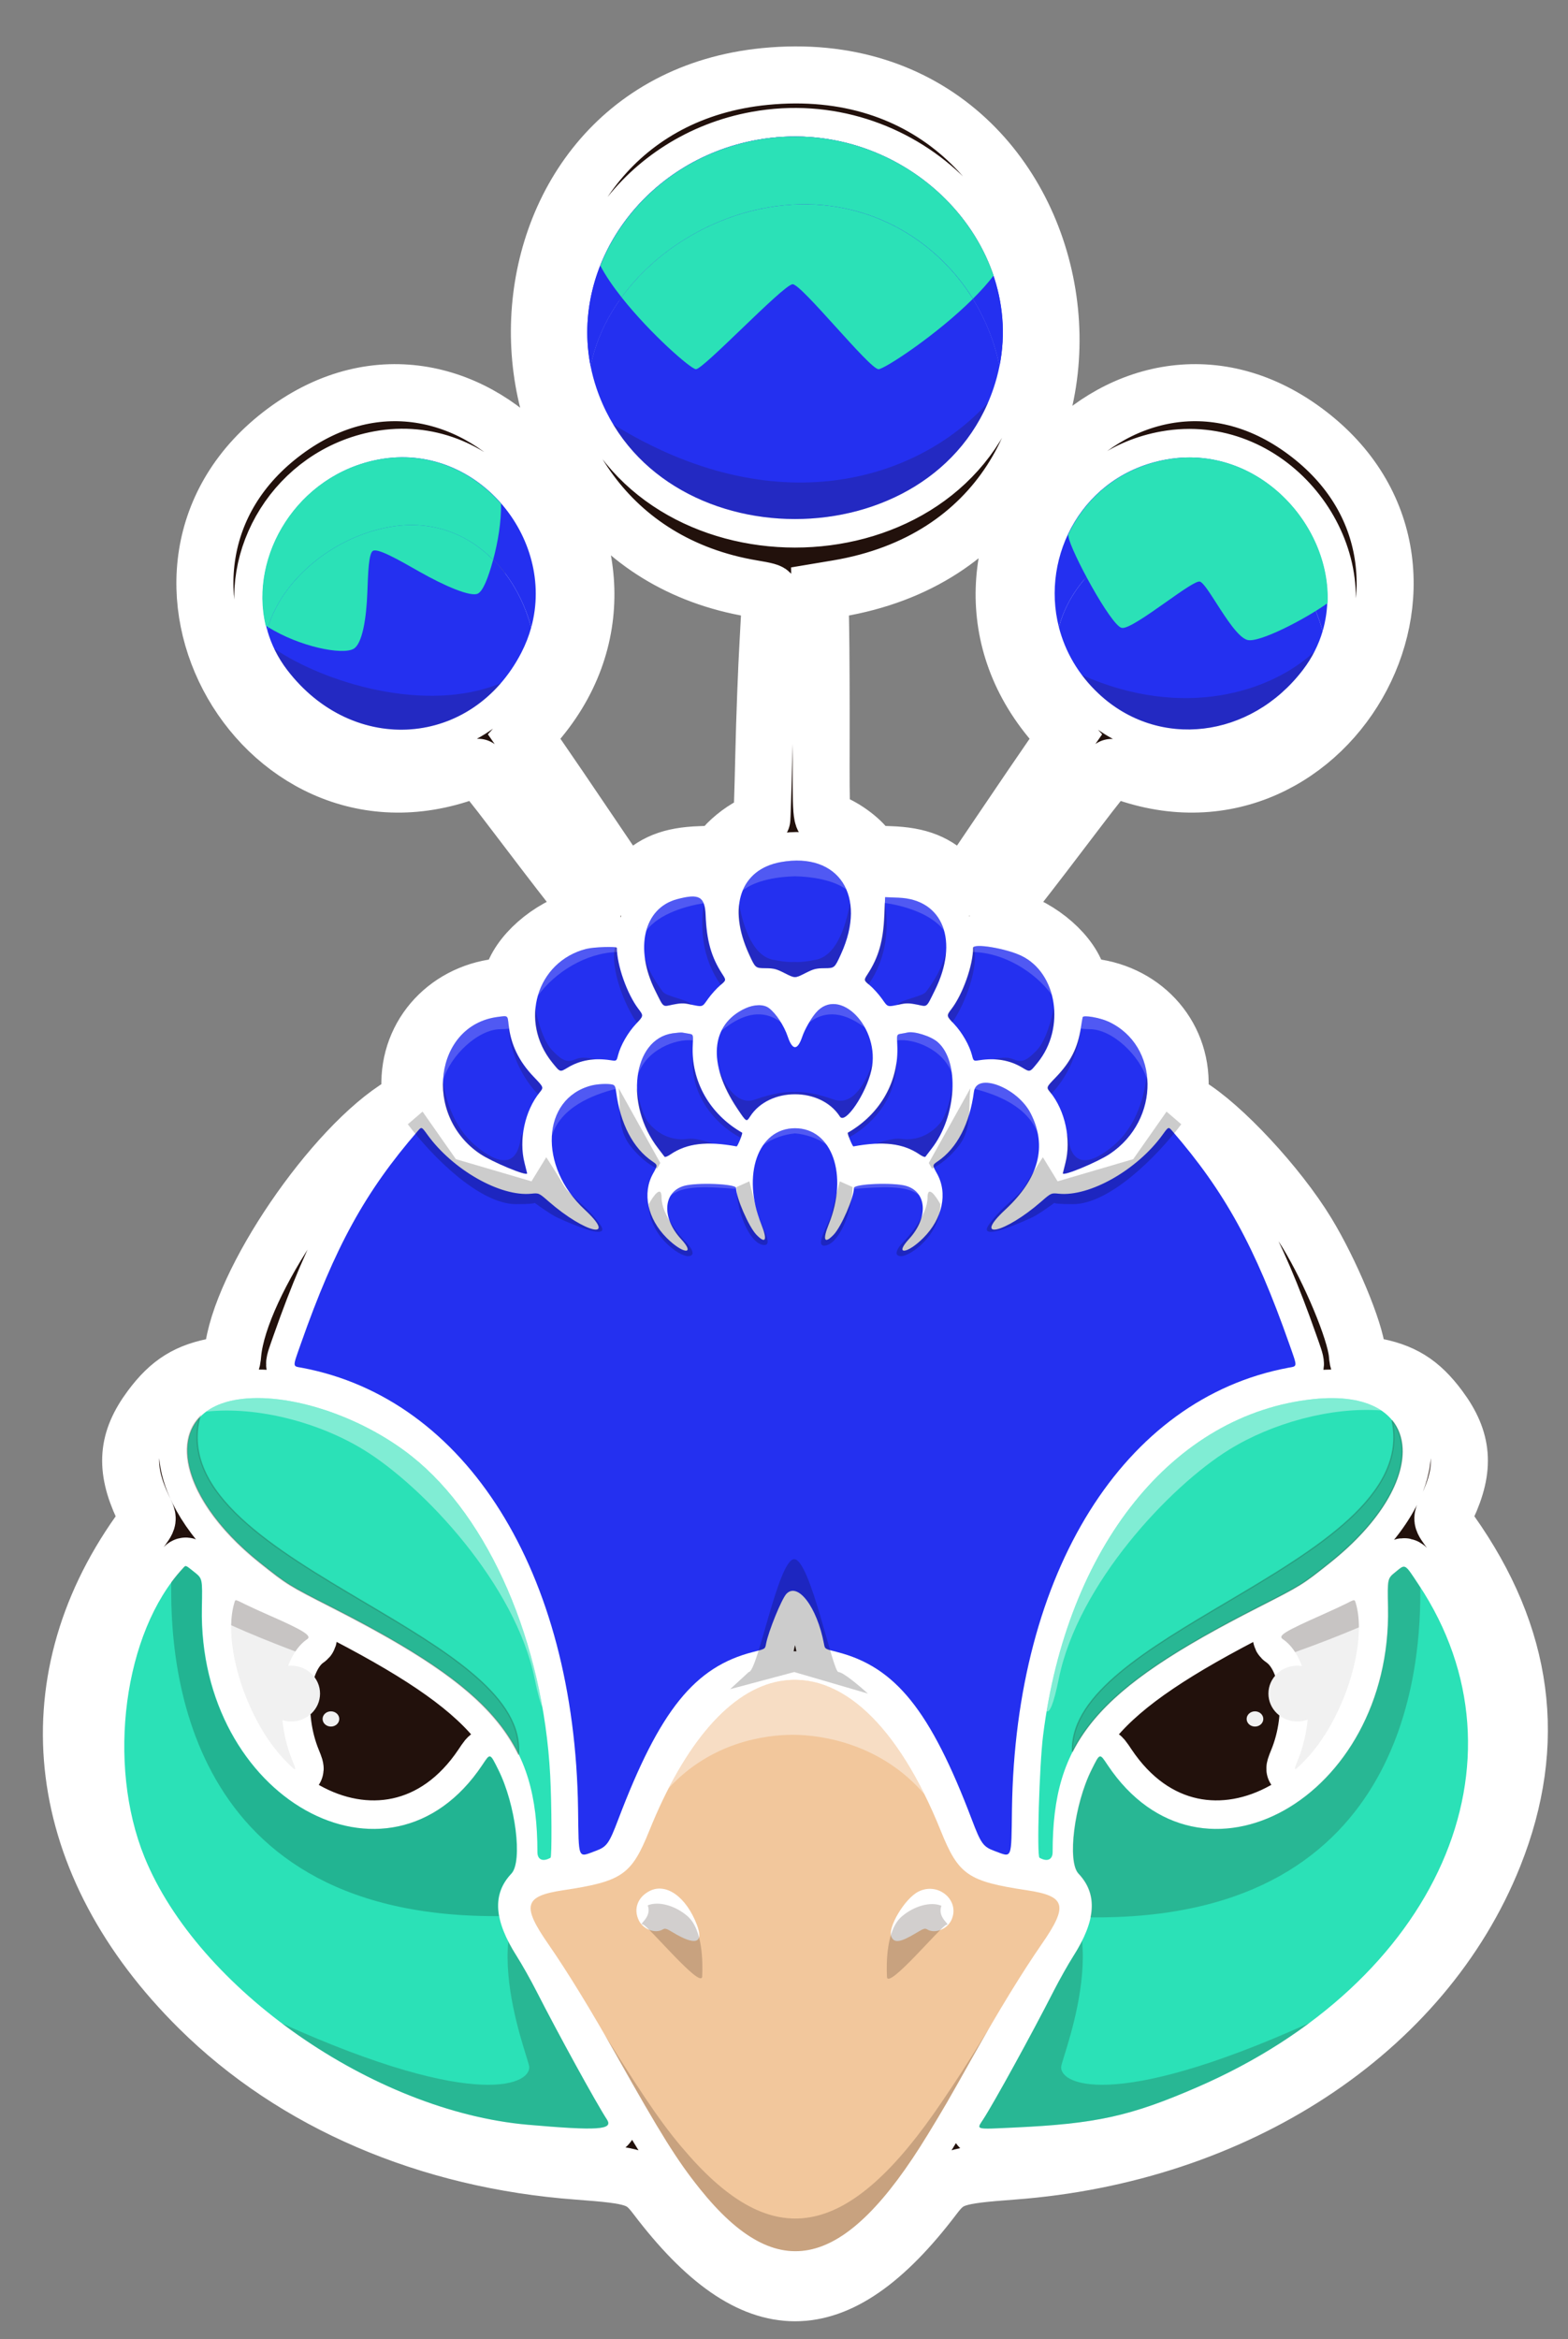 <svg width="220" height="328" viewBox="0 0 220 328" fill="none" xmlns="http://www.w3.org/2000/svg">
<rect x="0" y="0" width="220" height="328" fill="#808080" stroke="none"/>
<path fill-rule="evenodd" clip-rule="evenodd" d="M107.32 10.725C66.157 14.78 64.708 75.716 105.612 82.535C107.466 82.844 108.052 83.006 108.095 83.221C108.126 83.377 107.977 86.45 107.764 90.05C107.552 93.65 107.284 100.73 107.169 105.783C107.054 110.835 106.92 114.999 106.871 115.035C106.822 115.071 106.153 115.408 105.385 115.786C103.947 116.493 102.056 118.043 101.295 119.141C100.869 119.756 100.869 119.756 98.251 119.843C94.116 119.978 91.596 120.988 89.308 123.429C88.674 124.105 88.092 124.584 88.016 124.495C87.938 124.406 85.554 120.892 82.714 116.688C79.876 112.482 76.651 107.748 75.551 106.166L73.55 103.289L74.724 101.987C96.627 77.72 66 41.172 39.957 60.498C14.035 79.733 37.268 120.085 67.074 107.591C67.196 107.541 69.41 110.308 72.311 114.139C75.074 117.79 78.526 122.291 79.981 124.141C81.436 125.992 82.75 127.69 82.9 127.918C83.21 128.383 83.308 128.316 81.641 128.772C77.019 130.043 72.661 133.88 71.796 137.44C71.682 137.907 71.497 138.293 71.383 138.296C63.571 138.503 57.594 144.305 57.509 151.761C57.481 154.296 57.481 154.296 56.416 154.927C46.734 160.674 33.598 179.951 32.66 189.792C32.522 191.245 32.577 191.198 30.661 191.525C26.337 192.262 23.812 193.824 21.149 197.403C17.776 201.937 17.465 205.834 20.037 211.336C20.908 213.202 20.956 212.87 19.52 214.895C4.336 236.282 7.499 261.381 27.927 281.599C41.287 294.825 60.041 302.887 81.066 304.442C89.095 305.035 90.014 305.341 92.082 308.062C105.678 325.969 117.414 325.969 131.01 308.062C133.077 305.341 133.997 305.035 142.026 304.442C173.452 302.118 199.746 284.891 209.602 260.168C215.885 244.411 213.891 229.45 203.568 214.88C202.136 212.859 202.185 213.198 203.055 211.336C205.627 205.834 205.315 201.937 201.944 197.403C199.28 193.824 196.755 192.262 192.431 191.525C190.515 191.198 190.57 191.245 190.431 189.792C190.124 186.564 186.67 178.284 183.375 172.872C179.325 166.22 171.457 157.766 166.675 154.927C165.611 154.296 165.611 154.296 165.582 151.761C165.498 144.305 159.521 138.503 151.709 138.296C151.595 138.293 151.409 137.907 151.295 137.44C150.431 133.88 146.073 130.043 141.451 128.772C139.784 128.316 139.883 128.383 140.192 127.918C140.342 127.69 141.656 125.992 143.111 124.141C144.566 122.291 148.018 117.79 150.781 114.139C153.681 110.308 155.896 107.541 156.018 107.591C185.824 120.085 209.057 79.733 183.134 60.498C157.091 41.172 126.465 77.72 148.368 101.987L149.542 103.289L147.541 106.166C146.44 107.748 143.216 112.482 140.378 116.688C137.539 120.892 135.154 124.406 135.076 124.495C134.999 124.584 134.419 124.105 133.783 123.429C131.496 120.988 128.976 119.978 124.841 119.843C122.223 119.756 122.223 119.756 121.802 119.15C120.7 117.561 118.163 115.756 116.109 115.1C115.188 114.808 115.188 114.808 115.21 104.012C115.223 98.076 115.192 90.906 115.142 88.081L115.053 82.942L117.48 82.535C163.485 74.852 153.765 6.15 107.32 10.725ZM106.189 19.619C90.406 22.47 80.034 37.063 82.865 51.345C83.069 52.375 83.342 53.404 83.687 54.427C91.933 78.9 131.158 78.9 139.405 54.427C139.754 53.392 140.029 52.358 140.235 51.327C143.848 33.238 126.149 16.014 106.189 19.619ZM53.195 64.422C41.539 66.578 34.64 78.405 37.514 88.432C38.067 90.36 38.981 92.221 40.291 93.936C49.565 106.058 66.262 104.835 73.142 91.53C73.744 90.364 74.204 89.178 74.532 87.984C78.009 75.362 66.778 61.911 53.195 64.422ZM163.631 64.433C152.004 66.51 145.978 77.856 148.574 87.967C149.441 91.347 151.272 94.587 154.18 97.298C162.54 105.097 175.42 103.583 182.8 93.936C184.112 92.22 185.021 90.384 185.575 88.498C189.159 76.268 177.73 61.914 163.631 64.433ZM109.589 120.876C103.9 121.88 102.062 127.146 105.089 133.775C105.99 135.747 105.99 135.747 107.374 135.761C108.617 135.774 108.899 135.848 110.151 136.48C111.546 137.185 111.546 137.185 112.94 136.48C114.192 135.848 114.475 135.774 115.718 135.761C117.101 135.747 117.101 135.747 118.002 133.775C121.716 125.636 117.68 119.45 109.589 120.876ZM94.993 126.086C90.331 127.329 88.987 132.985 91.943 138.912C93.168 141.366 92.926 141.173 94.407 140.867C95.368 140.67 95.898 140.648 96.557 140.782C98.718 141.223 98.453 141.294 99.367 140.025C99.824 139.393 100.58 138.556 101.05 138.165C101.906 137.451 101.906 137.451 101.341 136.581C99.802 134.208 99.156 131.931 99.009 128.378C98.899 125.702 98.114 125.254 94.993 126.086ZM124.083 128.356C123.936 131.932 123.292 134.204 121.751 136.581C121.186 137.451 121.186 137.451 122.042 138.165C122.511 138.556 123.269 139.393 123.724 140.025C124.639 141.294 124.376 141.223 126.535 140.782C127.194 140.648 127.724 140.67 128.685 140.867C130.166 141.173 129.924 141.366 131.148 138.912C134.605 131.985 132.344 126.133 126.116 125.88L124.188 125.8L124.083 128.356ZM82.236 133.057C75.268 134.86 72.792 143.2 77.5 149.002C78.622 150.385 78.547 150.362 79.67 149.69C81.415 148.649 83.381 148.313 85.673 148.666C86.505 148.794 86.505 148.794 86.715 147.969C87.069 146.578 88.11 144.767 89.239 143.573C90.312 142.439 90.312 142.439 89.581 141.475C87.984 139.376 86.565 135.362 86.552 132.912C86.551 132.68 83.267 132.791 82.236 133.057ZM136.54 132.912C136.527 135.362 135.107 139.376 133.511 141.475C132.779 142.439 132.779 142.439 133.853 143.573C134.982 144.767 136.022 146.578 136.377 147.969C136.587 148.794 136.587 148.794 137.418 148.666C139.711 148.313 141.677 148.649 143.422 149.69C144.544 150.362 144.469 150.385 145.592 149.002C149.516 144.167 148.345 136.46 143.318 134.028C141.159 132.982 136.544 132.223 136.54 132.912ZM104.574 141.396C99.68 143.649 99.235 149.143 103.44 155.422C104.733 157.352 104.733 157.352 105.237 156.567C107.915 152.39 115.176 152.39 117.855 156.567C118.584 157.704 121.517 153.373 122.263 150.061C123.593 144.148 117.76 138.134 114.463 142.02C113.762 142.845 112.9 144.363 112.559 145.371C111.9 147.323 111.191 147.323 110.533 145.371C110.006 143.809 108.895 142.127 107.881 141.353C107.159 140.803 105.826 140.82 104.574 141.396ZM69.828 142.596C60.936 143.752 59.312 156.388 67.36 161.792C69.073 162.942 73.963 164.972 73.963 164.531C73.963 164.505 73.802 163.857 73.604 163.092C72.76 159.832 73.642 155.727 75.737 153.158C76.297 152.47 76.297 152.47 74.888 150.996C72.798 148.813 71.667 146.466 71.355 143.668C71.208 142.347 71.291 142.406 69.828 142.596ZM151.909 142.629C151.873 142.736 151.759 143.403 151.654 144.112C151.238 146.918 150.235 148.899 148.129 151.079C146.79 152.464 146.79 152.464 147.354 153.155C149.45 155.727 150.332 159.83 149.487 163.092C149.29 163.857 149.129 164.505 149.129 164.531C149.129 164.972 154.018 162.942 155.731 161.792C162.862 157.005 162.738 146.581 155.511 143.25C154.32 142.701 152.014 142.304 151.909 142.629ZM94.391 144.888C88.736 145.694 87.582 154.873 92.363 161.039C92.776 161.573 93.169 162.088 93.236 162.184C93.308 162.288 93.638 162.168 94.045 161.89C96.349 160.319 99.137 159.977 103.347 160.751C103.486 160.777 104.25 158.898 104.128 158.829C99.549 156.213 96.936 151.569 97.199 146.515C97.275 145.05 97.275 145.05 96.633 144.943C96.28 144.886 95.869 144.815 95.722 144.788C95.574 144.76 94.975 144.806 94.391 144.888ZM127.28 144.79C127.181 144.818 126.812 144.887 126.459 144.945C125.816 145.05 125.816 145.05 125.893 146.515C126.156 151.569 123.543 156.213 118.964 158.829C118.842 158.898 119.605 160.777 119.745 160.751C123.955 159.977 126.743 160.319 129.046 161.89C129.454 162.168 129.784 162.288 129.856 162.184C129.922 162.088 130.316 161.573 130.729 161.039C134.243 156.508 134.669 148.826 131.56 146.119C130.598 145.282 128.212 144.541 127.28 144.79ZM82.919 152.229C75.987 154.074 75.502 163.544 82.028 169.608C86.745 173.991 82.138 172.962 77 168.488C75.608 167.273 75.608 167.273 74.547 167.382C70.21 167.831 63.532 164.04 59.971 159.11C59.148 157.972 59.148 157.972 58.627 158.577C51.222 167.135 47.008 174.798 42.209 188.427C41.021 191.803 41.009 191.539 42.36 191.793C65.418 196.121 80.632 220.411 81.106 253.653C81.21 260.914 81.027 260.479 83.581 259.533C85.14 258.955 85.456 258.517 86.731 255.16C92.56 239.803 97.469 233.713 105.692 231.634C107.394 231.207 107.343 231.238 107.489 230.472C107.817 228.739 109.667 224.206 110.333 223.497C111.939 221.793 114.632 225.356 115.603 230.472C115.748 231.238 115.698 231.207 117.4 231.634C125.623 233.713 130.532 239.803 136.361 255.16C137.636 258.517 137.951 258.955 139.51 259.533C142.065 260.479 141.882 260.914 141.986 253.653C142.46 220.41 157.672 196.121 180.731 191.793C182.082 191.539 182.071 191.803 180.882 188.427C176.085 174.798 171.87 167.135 164.465 158.577C163.944 157.972 163.944 157.972 163.121 159.11C159.559 164.04 152.882 167.831 148.545 167.382C147.483 167.273 147.483 167.273 146.092 168.488C140.954 172.962 136.347 173.991 141.063 169.608C145.772 165.233 146.96 160.716 144.612 156.123C142.751 152.482 137.009 150.301 136.645 153.095C136.061 157.565 134.273 161.003 131.582 162.834C130.798 163.369 130.798 163.369 131.467 164.563C133.004 167.315 132.245 170.889 129.551 173.582C127.27 175.861 125.439 176.011 127.531 173.748C130.275 170.778 130.084 167.159 127.137 166.293C125.374 165.776 119.817 165.995 119.817 166.583C119.817 167.918 118.032 172.026 116.97 173.128C115.655 174.495 115.38 173.902 116.286 171.654C119.061 164.768 116.748 158.204 111.546 158.204C106.343 158.204 104.031 164.768 106.806 171.654C107.712 173.902 107.437 174.495 106.122 173.128C105.061 172.026 103.275 167.918 103.275 166.583C103.275 165.995 97.718 165.776 95.954 166.293C93.008 167.159 92.816 170.778 95.561 173.748C97.653 176.011 95.822 175.861 93.541 173.582C90.847 170.889 90.088 167.315 91.625 164.563C92.293 163.369 92.293 163.369 91.51 162.834C88.82 161.006 87.031 157.564 86.448 153.106C86.353 152.373 86.251 152.168 85.946 152.086C85.313 151.919 83.819 151.99 82.919 152.229ZM33.351 196.243C22.741 197.91 24.336 209.466 36.514 219.149C40.38 222.224 40.45 222.265 46.631 225.415C69.416 237.023 75.402 244.156 75.402 259.707C75.402 260.777 76.17 261.105 77.245 260.492C77.44 260.38 77.408 252.941 77.198 248.966C76.209 230.298 68.644 212.847 57.801 204.222C50.629 198.514 40.318 195.15 33.351 196.243ZM184.282 196.185C164.606 198.256 149.644 216.873 146.347 243.388C145.822 247.608 145.452 260.266 145.847 260.492C146.921 261.105 147.689 260.777 147.689 259.707C147.689 244.153 153.671 237.026 176.461 225.415C182.641 222.265 182.712 222.224 186.577 219.149C201.172 207.546 199.872 194.543 184.282 196.185ZM25.643 219.942C17.366 228.863 14.927 247.291 20.283 260.435C27.801 278.887 52.4 296.041 74.054 297.934C83.867 298.791 86.094 298.644 85.155 297.2C83.616 294.835 78.34 285.234 75.258 279.191C74.459 277.627 73.22 275.43 72.505 274.303C69.288 269.252 69.053 265.581 71.76 262.721C73.362 261.025 72.355 253.012 69.932 248.167C68.733 245.769 68.815 245.795 67.676 247.5C54.556 267.134 27.791 252.11 28.333 225.416C28.416 221.343 28.416 221.343 27.28 220.442C25.955 219.393 26.11 219.439 25.643 219.942ZM195.772 220.454C194.676 221.343 194.676 221.343 194.758 225.416C195.301 252.11 168.535 267.134 155.416 247.5C154.276 245.795 154.358 245.769 153.16 248.167C150.736 253.012 149.729 261.025 151.333 262.721C154.039 265.581 153.804 269.252 150.588 274.303C149.872 275.43 148.633 277.627 147.833 279.191C144.752 285.234 139.476 294.835 137.937 297.2C136.992 298.654 136.728 298.585 142.253 298.327C153.778 297.797 158.571 296.747 167.919 292.695C201.717 278.055 215.461 246.954 199.063 222.218C197.036 219.159 197.236 219.269 195.772 220.454ZM32.885 224.742C31.142 230.463 34.592 241.241 39.935 246.772C41.594 248.487 41.693 248.497 41.03 246.89C38.367 240.417 39.343 232.391 43.105 229.844C43.8 229.371 42.53 228.58 37.64 226.444C36.503 225.947 35.028 225.271 34.363 224.941C32.927 224.231 33.037 224.246 32.885 224.742ZM188.957 224.824C188.463 225.078 186.926 225.791 185.542 226.409C180.198 228.783 179.27 229.358 179.985 229.841C183.749 232.391 184.726 240.413 182.062 246.89C181.398 248.497 181.499 248.487 183.157 246.772C188.499 241.241 191.95 230.463 190.207 224.742C190.058 224.254 190.065 224.254 188.957 224.824ZM109.418 235.733C102.537 236.949 96.097 244.322 91.102 256.7C88.599 262.908 87.297 263.806 78.998 265.054C73.538 265.876 73.178 267.19 76.931 272.604C79.644 276.522 82.957 281.929 86.459 288.151C92.714 299.277 95.022 302.966 98.203 306.928C109.176 320.599 118.552 318.358 130.186 299.282C132.477 295.526 132.762 295.035 136.633 288.151C140.134 281.929 143.448 276.522 146.161 272.604C149.914 267.19 149.554 265.876 144.093 265.054C135.795 263.806 134.494 262.908 131.99 256.7C125.969 241.779 117.852 234.238 109.418 235.733ZM91.136 265.162C89.457 266.026 88.85 267.689 89.632 269.286C90.253 270.553 91.961 271.185 93.012 270.537C93.302 270.36 93.519 270.423 94.404 270.959C97.562 272.868 98.767 272.499 97.785 269.917C96.287 265.981 93.463 263.961 91.136 265.162ZM128.863 265.241C126.936 266.209 124.471 270.35 125.076 271.607C125.512 272.512 126.371 272.359 128.688 270.959C129.572 270.423 129.79 270.36 130.079 270.537C131.131 271.185 132.838 270.553 133.459 269.286C134.799 266.552 131.694 263.816 128.863 265.241Z" fill="#22110C"/>
<mask id="mask0_1644_3597" style="mask-type:luminance" maskUnits="userSpaceOnUse" x="0" y="0" width="220" height="328">
<path d="M219.563 0.982H0.493V328H219.563V0.982Z" fill="white"/>
<path fill-rule="evenodd" clip-rule="evenodd" d="M107.32 10.725C66.157 14.78 64.708 75.716 105.612 82.535C107.466 82.843 108.052 83.006 108.096 83.221C108.126 83.376 107.977 86.449 107.764 90.05C107.552 93.65 107.284 100.73 107.169 105.782C107.054 110.835 106.92 114.999 106.871 115.035C106.822 115.071 106.153 115.408 105.386 115.785C103.948 116.493 102.056 118.043 101.295 119.141C100.869 119.756 100.869 119.756 98.251 119.842C94.116 119.978 91.596 120.988 89.308 123.428C88.675 124.104 88.093 124.584 88.016 124.494C87.938 124.405 85.554 120.891 82.714 116.687C79.876 112.482 76.652 107.747 75.551 106.166L73.55 103.288L74.724 101.986C96.627 77.72 66.001 41.172 39.958 60.498C14.035 79.733 37.269 120.084 67.074 107.59C67.196 107.54 69.411 110.308 72.311 114.139C75.074 117.789 78.526 122.29 79.981 124.14C81.436 125.991 82.75 127.69 82.9 127.918C83.21 128.383 83.308 128.315 81.641 128.772C77.019 130.043 72.661 133.879 71.796 137.439C71.683 137.906 71.497 138.292 71.383 138.295C63.571 138.503 57.594 144.304 57.509 151.76C57.481 154.296 57.481 154.296 56.417 154.927C46.735 160.674 33.599 179.951 32.661 189.791C32.523 191.245 32.577 191.197 30.661 191.524C26.338 192.262 23.812 193.824 21.149 197.402C17.776 201.936 17.465 205.833 20.037 211.336C20.908 213.201 20.956 212.87 19.52 214.894C4.337 236.282 7.5 261.381 27.927 281.598C41.287 294.824 60.042 302.887 81.066 304.441C89.095 305.035 90.014 305.34 92.082 308.062C105.678 325.968 117.414 325.968 131.01 308.062C133.078 305.34 133.997 305.035 142.026 304.441C173.453 302.117 199.746 284.89 209.602 260.168C215.885 244.41 213.891 229.45 203.568 214.88C202.136 212.858 202.185 213.197 203.055 211.336C205.627 205.833 205.316 201.936 201.944 197.402C199.281 193.824 196.755 192.262 192.431 191.524C190.515 191.197 190.57 191.245 190.432 189.791C190.125 186.564 186.67 178.284 183.375 172.871C179.325 166.219 171.457 157.765 166.675 154.927C165.611 154.296 165.611 154.296 165.582 151.76C165.498 144.304 159.521 138.503 151.709 138.295C151.595 138.292 151.41 137.906 151.296 137.439C150.431 133.879 146.073 130.043 141.451 128.772C139.784 128.315 139.884 128.383 140.192 127.918C140.342 127.69 141.656 125.991 143.111 124.14C144.566 122.29 148.018 117.789 150.781 114.139C153.682 110.308 155.896 107.54 156.018 107.59C185.824 120.084 209.057 79.733 183.134 60.498C157.092 41.172 126.465 77.72 148.368 101.986L149.542 103.288L147.541 106.166C146.44 107.747 143.216 112.482 140.378 116.687C137.54 120.891 135.154 124.405 135.076 124.494C135 124.584 134.419 124.104 133.784 123.428C131.496 120.988 128.976 119.978 124.841 119.842C122.223 119.756 122.223 119.756 121.803 119.149C120.7 117.56 118.163 115.755 116.109 115.099C115.188 114.807 115.188 114.807 115.21 104.012C115.223 98.076 115.193 90.905 115.142 88.08L115.053 82.941L117.48 82.535C163.486 74.851 153.765 6.15 107.32 10.725ZM106.189 19.619C90.406 22.47 80.035 37.063 82.866 51.345C83.069 52.375 83.343 53.403 83.687 54.426C91.933 78.9 131.159 78.9 139.405 54.426C139.754 53.392 140.029 52.358 140.235 51.326C143.849 33.237 126.149 16.013 106.189 19.619ZM53.195 64.422C41.539 66.577 34.64 78.404 37.515 88.432C38.067 90.359 38.981 92.221 40.292 93.935C49.565 106.057 66.263 104.834 73.142 91.529C73.744 90.364 74.204 89.178 74.532 87.984C78.009 75.361 66.778 61.911 53.195 64.422ZM163.631 64.432C152.005 66.51 145.978 77.855 148.574 87.966C149.441 91.346 151.273 94.586 154.18 97.298C162.541 105.097 175.421 103.582 182.8 93.935C184.113 92.219 185.022 90.384 185.575 88.498C189.159 76.268 177.73 61.914 163.631 64.432ZM109.59 120.875C103.9 121.88 102.062 127.145 105.089 133.774C105.991 135.747 105.991 135.747 107.374 135.761C108.617 135.774 108.899 135.847 110.151 136.48C111.546 137.184 111.546 137.184 112.941 136.48C114.193 135.847 114.475 135.774 115.718 135.761C117.102 135.747 117.102 135.747 118.002 133.774C121.716 125.636 117.681 119.449 109.59 120.875ZM94.994 126.085C90.331 127.328 88.987 132.985 91.944 138.912C93.168 141.365 92.926 141.172 94.407 140.867C95.368 140.67 95.898 140.648 96.557 140.782C98.718 141.223 98.453 141.293 99.368 140.024C99.824 139.393 100.581 138.556 101.05 138.164C101.906 137.451 101.906 137.451 101.341 136.581C99.803 134.208 99.156 131.93 99.009 128.377C98.899 125.702 98.114 125.254 94.994 126.085ZM124.083 128.356C123.936 131.931 123.292 134.204 121.751 136.581C121.186 137.451 121.186 137.451 122.042 138.164C122.511 138.556 123.269 139.393 123.725 140.024C124.639 141.293 124.376 141.223 126.535 140.782C127.194 140.648 127.724 140.67 128.685 140.867C130.166 141.172 129.924 141.365 131.149 138.912C134.605 131.985 132.344 126.133 126.116 125.879L124.188 125.8L124.083 128.356ZM82.236 133.057C75.269 134.859 72.792 143.199 77.5 149.001C78.623 150.384 78.548 150.361 79.67 149.69C81.415 148.648 83.381 148.313 85.674 148.666C86.505 148.794 86.505 148.794 86.715 147.968C87.07 146.578 88.11 144.767 89.239 143.573C90.313 142.439 90.313 142.439 89.581 141.475C87.984 139.376 86.565 135.362 86.552 132.911C86.551 132.679 83.267 132.79 82.236 133.057ZM136.54 132.911C136.527 135.362 135.108 139.376 133.511 141.475C132.78 142.439 132.78 142.439 133.853 143.573C134.982 144.767 136.023 146.578 136.377 147.968C136.587 148.794 136.587 148.794 137.419 148.666C139.711 148.313 141.677 148.648 143.422 149.69C144.544 150.361 144.47 150.384 145.592 149.001C149.516 144.166 148.345 136.46 143.318 134.028C141.159 132.982 136.544 132.223 136.54 132.911ZM104.574 141.396C99.68 143.649 99.235 149.142 103.441 155.421C104.733 157.352 104.733 157.352 105.237 156.566C107.915 152.39 115.177 152.39 117.855 156.566C118.584 157.703 121.517 153.372 122.264 150.06C123.593 144.147 117.76 138.134 114.464 142.019C113.762 142.845 112.9 144.362 112.559 145.371C111.901 147.323 111.192 147.323 110.533 145.371C110.006 143.809 108.895 142.126 107.881 141.352C107.159 140.802 105.826 140.819 104.574 141.396ZM69.829 142.596C60.936 143.751 59.313 156.388 67.361 161.792C69.073 162.942 73.963 164.972 73.963 164.531C73.963 164.505 73.802 163.857 73.605 163.092C72.76 159.831 73.642 155.727 75.737 153.158C76.297 152.469 76.297 152.469 74.888 150.995C72.798 148.812 71.667 146.466 71.356 143.668C71.209 142.347 71.291 142.406 69.829 142.596ZM151.909 142.629C151.873 142.735 151.76 143.403 151.654 144.111C151.238 146.918 150.235 148.899 148.129 151.079C146.791 152.463 146.791 152.463 147.354 153.155C149.45 155.727 150.332 159.83 149.488 163.092C149.29 163.857 149.129 164.505 149.129 164.531C149.129 164.972 154.019 162.942 155.732 161.792C162.862 157.004 162.738 146.581 155.511 143.25C154.32 142.701 152.015 142.303 151.909 142.629ZM94.391 144.888C88.737 145.693 87.582 154.872 92.363 161.038C92.776 161.573 93.17 162.087 93.236 162.184C93.308 162.288 93.638 162.168 94.046 161.89C96.349 160.318 99.137 159.977 103.347 160.75C103.487 160.776 104.25 158.898 104.128 158.828C99.549 156.212 96.936 151.569 97.199 146.515C97.276 145.049 97.276 145.049 96.633 144.943C96.28 144.885 95.87 144.814 95.723 144.787C95.574 144.76 94.975 144.806 94.391 144.888ZM127.28 144.79C127.181 144.817 126.812 144.886 126.459 144.944C125.816 145.049 125.816 145.049 125.893 146.515C126.157 151.569 123.543 156.212 118.964 158.828C118.842 158.898 119.606 160.776 119.745 160.75C123.955 159.977 126.743 160.318 129.047 161.89C129.454 162.168 129.784 162.288 129.856 162.184C129.923 162.087 130.316 161.573 130.729 161.038C134.243 156.507 134.67 148.825 131.561 146.118C130.598 145.281 128.212 144.541 127.28 144.79ZM82.919 152.228C75.988 154.074 75.502 163.544 82.028 169.608C86.746 173.991 82.138 172.962 77 168.487C75.609 167.272 75.609 167.272 74.547 167.382C70.21 167.83 63.532 164.039 59.971 159.109C59.148 157.971 59.148 157.971 58.627 158.576C51.222 167.134 47.008 174.797 42.209 188.427C41.022 191.802 41.01 191.539 42.361 191.792C65.418 196.12 80.632 220.411 81.106 253.653C81.21 260.914 81.027 260.479 83.582 259.532C85.141 258.954 85.456 258.516 86.731 255.16C92.56 239.803 97.469 233.713 105.692 231.634C107.394 231.206 107.344 231.238 107.489 230.471C107.818 228.738 109.667 224.206 110.333 223.497C111.939 221.792 114.632 225.355 115.603 230.471C115.749 231.238 115.698 231.206 117.4 231.634C125.623 233.713 130.532 239.803 136.361 255.16C137.636 258.516 137.952 258.954 139.511 259.532C142.065 260.479 141.882 260.914 141.986 253.653C142.46 220.409 157.672 196.12 180.731 191.792C182.083 191.539 182.071 191.802 180.882 188.427C176.085 174.797 171.871 167.134 164.465 158.576C163.944 157.971 163.944 157.971 163.121 159.109C159.56 164.039 152.882 167.83 148.545 167.382C147.484 167.272 147.484 167.272 146.092 168.487C140.954 172.962 136.347 173.991 141.064 169.608C145.772 165.232 146.961 160.716 144.612 156.123C142.751 152.482 137.009 150.301 136.645 153.094C136.061 157.565 134.274 161.002 131.582 162.834C130.799 163.368 130.799 163.368 131.467 164.562C133.004 167.314 132.245 170.889 129.551 173.581C127.27 175.861 125.439 176.01 127.531 173.747C130.276 170.778 130.084 167.159 127.138 166.293C125.374 165.776 119.817 165.995 119.817 166.582C119.817 167.918 118.032 172.025 116.97 173.128C115.655 174.495 115.38 173.901 116.286 171.654C119.061 164.767 116.749 158.203 111.546 158.203C106.344 158.203 104.031 164.767 106.806 171.654C107.712 173.901 107.437 174.495 106.122 173.128C105.061 172.025 103.275 167.918 103.275 166.582C103.275 165.995 97.718 165.776 95.955 166.293C93.008 167.159 92.817 170.778 95.561 173.747C97.653 176.01 95.822 175.861 93.541 173.581C90.847 170.889 90.088 167.314 91.625 164.562C92.294 163.368 92.294 163.368 91.51 162.834C88.82 161.005 87.031 157.563 86.449 153.106C86.354 152.373 86.251 152.168 85.946 152.086C85.313 151.919 83.819 151.989 82.919 152.228ZM33.351 196.243C22.741 197.91 24.336 209.466 36.515 219.149C40.38 222.223 40.45 222.265 46.632 225.414C69.416 237.022 75.403 244.155 75.403 259.707C75.403 260.777 76.171 261.104 77.245 260.492C77.44 260.379 77.408 252.941 77.198 248.966C76.209 230.297 68.644 212.847 57.801 204.221C50.629 198.513 40.318 195.149 33.351 196.243ZM184.283 196.185C164.607 198.255 149.645 216.872 146.347 243.387C145.822 247.607 145.452 260.266 145.847 260.492C146.922 261.104 147.69 260.777 147.69 259.707C147.69 244.152 153.671 237.025 176.461 225.414C182.642 222.265 182.712 222.223 186.578 219.149C201.172 207.545 199.873 194.543 184.283 196.185ZM25.644 219.941C17.367 228.862 14.927 247.29 20.284 260.434C27.802 278.887 52.4 296.04 74.054 297.933C83.867 298.791 86.094 298.644 85.155 297.2C83.616 294.834 78.34 285.233 75.259 279.191C74.459 277.626 73.22 275.429 72.505 274.303C69.288 269.251 69.053 265.58 71.76 262.721C73.363 261.025 72.356 253.012 69.932 248.166C68.734 245.769 68.816 245.795 67.676 247.499C54.557 267.133 27.791 252.11 28.333 225.416C28.416 221.343 28.416 221.343 27.28 220.441C25.955 219.392 26.11 219.438 25.644 219.941ZM195.772 220.454C194.676 221.343 194.676 221.343 194.758 225.416C195.301 252.11 168.535 267.133 155.416 247.499C154.277 245.795 154.359 245.769 153.16 248.166C150.737 253.012 149.73 261.025 151.333 262.721C154.039 265.58 153.804 269.251 150.588 274.303C149.872 275.429 148.633 277.626 147.834 279.191C144.752 285.233 139.476 294.834 137.937 297.2C136.992 298.654 136.729 298.585 142.254 298.327C153.778 297.796 158.571 296.746 167.919 292.695C201.717 278.054 215.461 246.953 199.063 222.217C197.036 219.159 197.236 219.268 195.772 220.454ZM32.885 224.742C31.142 230.463 34.593 241.241 39.935 246.772C41.594 248.486 41.694 248.496 41.031 246.89C38.367 240.417 39.343 232.39 43.105 229.843C43.801 229.371 42.531 228.58 37.64 226.443C36.503 225.946 35.028 225.27 34.363 224.94C32.928 224.23 33.037 224.246 32.885 224.742ZM188.958 224.824C188.464 225.077 186.926 225.79 185.542 226.408C180.198 228.783 179.27 229.358 179.985 229.84C183.749 232.39 184.726 240.412 182.062 246.89C181.398 248.496 181.499 248.486 183.157 246.772C188.5 241.241 191.95 230.463 190.207 224.742C190.058 224.253 190.066 224.253 188.958 224.824ZM109.418 235.733C102.537 236.949 96.097 244.321 91.102 256.7C88.6 262.908 87.297 263.805 78.999 265.053C73.538 265.876 73.178 267.19 76.931 272.604C79.644 276.521 82.958 281.928 86.459 288.151C92.714 299.276 95.022 302.966 98.204 306.928C109.176 320.599 118.552 318.357 130.186 299.282C132.477 295.526 132.762 295.035 136.633 288.151C140.134 281.928 143.448 276.521 146.161 272.604C149.914 267.19 149.554 265.876 144.094 265.053C135.795 263.805 134.494 262.908 131.99 256.7C125.969 241.778 117.852 234.237 109.418 235.733ZM91.137 265.161C89.457 266.026 88.85 267.688 89.633 269.286C90.254 270.552 91.961 271.185 93.013 270.536C93.302 270.359 93.52 270.423 94.404 270.959C97.562 272.868 98.767 272.499 97.786 269.917C96.287 265.981 93.464 263.961 91.137 265.161ZM128.864 265.24C126.936 266.209 124.471 270.349 125.076 271.607C125.512 272.512 126.371 272.359 128.688 270.959C129.572 270.423 129.79 270.359 130.08 270.536C131.131 271.185 132.839 270.552 133.46 269.286C134.799 266.551 131.695 263.815 128.864 265.24Z" fill="black"/>
</mask>
<g mask="url(#mask0_1644_3597)">
<path fill-rule="evenodd" clip-rule="evenodd" d="M107.32 10.725C66.157 14.78 64.708 75.716 105.612 82.535C107.466 82.843 108.052 83.006 108.096 83.221C108.126 83.376 107.977 86.449 107.764 90.05C107.552 93.65 107.284 100.73 107.169 105.782C107.054 110.835 106.92 114.999 106.871 115.035C106.822 115.071 106.153 115.408 105.386 115.785C103.948 116.493 102.056 118.043 101.295 119.141C100.869 119.756 100.869 119.756 98.251 119.842C94.116 119.978 91.596 120.988 89.308 123.428C88.675 124.104 88.093 124.584 88.016 124.494C87.938 124.405 85.554 120.891 82.714 116.687C79.876 112.482 76.652 107.747 75.551 106.166L73.55 103.288L74.724 101.986C96.627 77.72 66.001 41.172 39.958 60.498C14.035 79.733 37.269 120.084 67.074 107.59C67.196 107.54 69.411 110.308 72.311 114.139C75.074 117.789 78.526 122.29 79.981 124.14C81.436 125.991 82.75 127.69 82.9 127.918C83.21 128.383 83.308 128.315 81.641 128.772C77.019 130.043 72.661 133.879 71.796 137.439C71.683 137.906 71.497 138.292 71.383 138.295C63.571 138.503 57.594 144.304 57.509 151.76C57.481 154.296 57.481 154.296 56.417 154.927C46.735 160.674 33.599 179.951 32.661 189.791C32.523 191.245 32.577 191.197 30.661 191.524C26.338 192.262 23.812 193.824 21.149 197.402C17.776 201.936 17.465 205.833 20.037 211.336C20.908 213.201 20.956 212.87 19.52 214.894C4.337 236.282 7.5 261.381 27.927 281.598C41.287 294.824 60.042 302.887 81.066 304.441C89.095 305.035 90.014 305.34 92.082 308.062C105.678 325.968 117.414 325.968 131.01 308.062C133.078 305.34 133.997 305.035 142.026 304.441C173.453 302.117 199.746 284.89 209.602 260.168C215.885 244.41 213.891 229.45 203.568 214.88C202.136 212.858 202.185 213.197 203.055 211.336C205.627 205.833 205.316 201.936 201.944 197.402C199.281 193.824 196.755 192.262 192.431 191.524C190.515 191.197 190.57 191.245 190.432 189.791C190.125 186.564 186.67 178.284 183.375 172.871C179.325 166.219 171.457 157.765 166.675 154.927C165.611 154.296 165.611 154.296 165.582 151.76C165.498 144.304 159.521 138.503 151.709 138.295C151.595 138.292 151.41 137.906 151.296 137.439C150.431 133.879 146.073 130.043 141.451 128.772C139.784 128.315 139.884 128.383 140.192 127.918C140.342 127.69 141.656 125.991 143.111 124.14C144.566 122.29 148.018 117.789 150.781 114.139C153.682 110.308 155.896 107.54 156.018 107.59C185.824 120.084 209.057 79.733 183.134 60.498C157.092 41.172 126.465 77.72 148.368 101.986L149.542 103.288L147.541 106.166C146.44 107.747 143.216 112.482 140.378 116.687C137.54 120.891 135.154 124.405 135.076 124.494C135 124.584 134.419 124.104 133.784 123.428C131.496 120.988 128.976 119.978 124.841 119.842C122.223 119.756 122.223 119.756 121.803 119.149C120.7 117.56 118.163 115.755 116.109 115.099C115.188 114.807 115.188 114.807 115.21 104.012C115.223 98.076 115.193 90.905 115.142 88.08L115.053 82.941L117.48 82.535C163.486 74.851 153.765 6.15 107.32 10.725ZM106.189 19.619C90.406 22.47 80.035 37.063 82.866 51.345C83.069 52.375 83.343 53.403 83.687 54.426C91.933 78.9 131.159 78.9 139.405 54.426C139.754 53.392 140.029 52.358 140.235 51.326C143.849 33.237 126.149 16.013 106.189 19.619ZM53.195 64.422C41.539 66.577 34.64 78.404 37.515 88.432C38.067 90.359 38.981 92.221 40.292 93.935C49.565 106.057 66.263 104.834 73.142 91.529C73.744 90.364 74.204 89.178 74.532 87.984C78.009 75.361 66.778 61.911 53.195 64.422ZM163.631 64.432C152.005 66.51 145.978 77.855 148.574 87.966C149.442 91.346 151.273 94.586 154.18 97.298C162.541 105.097 175.421 103.582 182.8 93.935C184.113 92.219 185.022 90.384 185.575 88.498C189.159 76.268 177.73 61.914 163.631 64.432ZM109.59 120.875C103.9 121.88 102.062 127.145 105.089 133.774C105.991 135.747 105.991 135.747 107.374 135.761C108.617 135.774 108.899 135.847 110.151 136.48C111.546 137.184 111.546 137.184 112.941 136.48C114.193 135.847 114.475 135.774 115.718 135.761C117.102 135.747 117.102 135.747 118.002 133.774C121.716 125.636 117.681 119.449 109.59 120.875ZM94.994 126.085C90.331 127.328 88.987 132.985 91.944 138.912C93.168 141.365 92.926 141.172 94.407 140.867C95.368 140.67 95.898 140.648 96.557 140.782C98.718 141.223 98.453 141.293 99.368 140.024C99.824 139.393 100.581 138.556 101.05 138.164C101.906 137.451 101.906 137.451 101.341 136.581C99.803 134.208 99.156 131.93 99.009 128.377C98.899 125.702 98.114 125.254 94.994 126.085ZM124.083 128.356C123.936 131.931 123.292 134.204 121.751 136.581C121.186 137.451 121.186 137.451 122.042 138.164C122.511 138.556 123.269 139.393 123.725 140.024C124.639 141.293 124.376 141.223 126.535 140.782C127.194 140.648 127.724 140.67 128.685 140.867C130.166 141.172 129.924 141.365 131.149 138.912C134.605 131.985 132.344 126.133 126.116 125.879L124.188 125.8L124.083 128.356ZM82.236 133.057C75.269 134.859 72.792 143.199 77.5 149.001C78.623 150.384 78.548 150.361 79.67 149.69C81.415 148.648 83.381 148.313 85.674 148.666C86.505 148.794 86.505 148.794 86.715 147.968C87.07 146.578 88.11 144.767 89.239 143.573C90.313 142.439 90.313 142.439 89.581 141.475C87.984 139.376 86.565 135.362 86.552 132.911C86.551 132.679 83.267 132.79 82.236 133.057ZM136.54 132.911C136.527 135.362 135.108 139.376 133.511 141.475C132.78 142.439 132.78 142.439 133.853 143.573C134.982 144.767 136.023 146.578 136.377 147.968C136.587 148.794 136.587 148.794 137.419 148.666C139.711 148.313 141.677 148.648 143.422 149.69C144.544 150.361 144.47 150.384 145.592 149.001C149.516 144.166 148.345 136.46 143.318 134.028C141.159 132.982 136.544 132.223 136.54 132.911ZM104.574 141.396C99.68 143.649 99.235 149.142 103.441 155.421C104.733 157.352 104.733 157.352 105.237 156.566C107.915 152.39 115.177 152.39 117.855 156.566C118.584 157.703 121.517 153.372 122.264 150.06C123.593 144.147 117.76 138.134 114.464 142.019C113.762 142.845 112.9 144.362 112.559 145.371C111.901 147.323 111.192 147.323 110.533 145.371C110.006 143.809 108.895 142.126 107.881 141.352C107.159 140.802 105.826 140.819 104.574 141.396ZM69.829 142.596C60.936 143.751 59.313 156.388 67.361 161.792C69.073 162.942 73.963 164.972 73.963 164.531C73.963 164.505 73.802 163.857 73.605 163.092C72.76 159.831 73.642 155.727 75.737 153.158C76.297 152.469 76.297 152.469 74.888 150.995C72.798 148.812 71.667 146.466 71.356 143.668C71.209 142.347 71.291 142.406 69.829 142.596ZM151.909 142.629C151.873 142.735 151.76 143.403 151.654 144.111C151.238 146.918 150.235 148.899 148.129 151.079C146.791 152.463 146.791 152.463 147.354 153.155C149.45 155.727 150.332 159.83 149.488 163.092C149.29 163.857 149.129 164.505 149.129 164.531C149.129 164.972 154.019 162.942 155.732 161.792C162.862 157.004 162.738 146.581 155.511 143.25C154.32 142.701 152.015 142.303 151.909 142.629ZM94.391 144.888C88.737 145.693 87.582 154.872 92.363 161.038C92.776 161.573 93.17 162.087 93.236 162.184C93.308 162.288 93.638 162.168 94.046 161.89C96.349 160.318 99.137 159.977 103.347 160.75C103.487 160.776 104.25 158.898 104.128 158.828C99.549 156.212 96.936 151.569 97.199 146.515C97.276 145.049 97.276 145.049 96.633 144.943C96.28 144.885 95.87 144.814 95.723 144.787C95.574 144.76 94.975 144.806 94.391 144.888ZM127.28 144.79C127.181 144.817 126.812 144.886 126.459 144.944C125.816 145.049 125.816 145.049 125.893 146.515C126.157 151.569 123.543 156.212 118.964 158.828C118.842 158.898 119.606 160.776 119.745 160.75C123.955 159.977 126.743 160.318 129.047 161.89C129.454 162.168 129.784 162.288 129.856 162.184C129.923 162.087 130.316 161.573 130.729 161.038C134.243 156.507 134.67 148.825 131.561 146.118C130.598 145.281 128.212 144.541 127.28 144.79ZM82.919 152.228C75.988 154.074 75.502 163.544 82.028 169.608C86.746 173.991 82.138 172.962 77 168.487C75.609 167.272 75.609 167.272 74.547 167.382C70.21 167.83 63.532 164.039 59.971 159.109C59.148 157.971 59.148 157.971 58.627 158.576C51.222 167.134 47.008 174.797 42.209 188.427C41.022 191.802 41.01 191.539 42.361 191.792C65.418 196.12 80.632 220.411 81.106 253.653C81.21 260.914 81.027 260.479 83.582 259.532C85.141 258.954 85.456 258.516 86.731 255.16C92.56 239.803 97.469 233.713 105.692 231.634C107.394 231.206 107.344 231.238 107.489 230.471C107.818 228.738 109.667 224.206 110.333 223.497C111.939 221.792 114.632 225.355 115.603 230.471C115.749 231.238 115.698 231.206 117.4 231.634C125.623 233.713 130.532 239.803 136.361 255.16C137.636 258.516 137.952 258.954 139.511 259.532C142.065 260.479 141.882 260.914 141.986 253.653C142.46 220.409 157.672 196.12 180.731 191.792C182.083 191.539 182.071 191.802 180.882 188.427C176.085 174.797 171.871 167.134 164.465 158.576C163.944 157.971 163.944 157.971 163.121 159.109C159.56 164.039 152.882 167.83 148.545 167.382C147.484 167.272 147.484 167.272 146.092 168.487C140.954 172.962 136.347 173.991 141.064 169.608C145.772 165.232 146.961 160.716 144.612 156.123C142.751 152.482 137.009 150.301 136.645 153.094C136.061 157.565 134.274 161.002 131.582 162.834C130.799 163.368 130.799 163.368 131.467 164.562C133.004 167.314 132.245 170.889 129.551 173.581C127.27 175.861 125.439 176.01 127.531 173.747C130.276 170.778 130.084 167.159 127.138 166.293C125.374 165.776 119.817 165.995 119.817 166.582C119.817 167.918 118.032 172.025 116.97 173.128C115.655 174.495 115.38 173.901 116.286 171.654C119.061 164.767 116.749 158.203 111.546 158.203C106.344 158.203 104.031 164.767 106.806 171.654C107.712 173.901 107.437 174.495 106.122 173.128C105.061 172.025 103.275 167.918 103.275 166.582C103.275 165.995 97.718 165.776 95.955 166.293C93.008 167.159 92.817 170.778 95.561 173.747C97.653 176.01 95.822 175.861 93.541 173.581C90.847 170.889 90.088 167.314 91.625 164.562C92.294 163.368 92.294 163.368 91.51 162.834C88.82 161.005 87.031 157.563 86.449 153.106C86.354 152.373 86.251 152.168 85.946 152.086C85.313 151.919 83.819 151.989 82.919 152.228ZM33.351 196.243C22.741 197.91 24.336 209.466 36.515 219.149C40.38 222.223 40.45 222.265 46.632 225.414C69.416 237.022 75.403 244.155 75.403 259.707C75.403 260.777 76.171 261.104 77.245 260.492C77.44 260.379 77.408 252.941 77.198 248.966C76.209 230.297 68.644 212.847 57.801 204.221C50.629 198.513 40.318 195.149 33.351 196.243ZM184.283 196.185C164.607 198.255 149.645 216.872 146.347 243.387C145.822 247.607 145.452 260.266 145.847 260.492C146.922 261.104 147.69 260.777 147.69 259.707C147.69 244.152 153.671 237.025 176.461 225.414C182.642 222.265 182.712 222.223 186.578 219.149C201.172 207.545 199.873 194.543 184.283 196.185ZM25.644 219.941C17.367 228.862 14.927 247.29 20.284 260.434C27.802 278.887 52.4 296.04 74.054 297.933C83.867 298.791 86.094 298.644 85.155 297.2C83.616 294.834 78.34 285.233 75.259 279.191C74.459 277.626 73.22 275.429 72.505 274.303C69.288 269.251 69.053 265.58 71.76 262.721C73.363 261.025 72.356 253.011 69.932 248.166C68.734 245.769 68.816 245.795 67.676 247.499C54.557 267.133 27.791 252.11 28.333 225.416C28.416 221.343 28.416 221.343 27.28 220.441C25.955 219.392 26.11 219.438 25.644 219.941ZM195.772 220.454C194.676 221.343 194.676 221.343 194.758 225.416C195.301 252.11 168.535 267.133 155.416 247.499C154.277 245.795 154.359 245.769 153.16 248.166C150.737 253.011 149.73 261.025 151.333 262.721C154.039 265.58 153.804 269.251 150.588 274.303C149.872 275.429 148.633 277.626 147.834 279.191C144.752 285.233 139.476 294.834 137.937 297.2C136.992 298.654 136.729 298.585 142.254 298.327C153.778 297.796 158.571 296.746 167.919 292.695C201.717 278.054 215.461 246.953 199.063 222.217C197.036 219.159 197.236 219.268 195.772 220.454ZM32.885 224.742C31.142 230.463 34.593 241.241 39.935 246.772C41.594 248.486 41.694 248.496 41.031 246.89C38.367 240.417 39.343 232.39 43.105 229.843C43.801 229.371 42.531 228.58 37.64 226.443C36.503 225.946 35.028 225.27 34.363 224.94C32.928 224.23 33.037 224.246 32.885 224.742ZM188.958 224.824C188.464 225.077 186.926 225.79 185.542 226.408C180.198 228.783 179.27 229.358 179.985 229.84C183.749 232.39 184.726 240.412 182.062 246.89C181.398 248.496 181.499 248.486 183.157 246.772C188.5 241.241 191.95 230.463 190.207 224.742C190.058 224.253 190.066 224.253 188.958 224.824ZM109.418 235.733C102.537 236.949 96.097 244.321 91.102 256.7C88.6 262.908 87.297 263.805 78.999 265.053C73.538 265.876 73.178 267.19 76.931 272.604C79.644 276.521 82.958 281.928 86.459 288.151C92.714 299.276 95.022 302.966 98.204 306.928C109.176 320.599 118.552 318.357 130.186 299.282C132.477 295.526 132.762 295.035 136.633 288.151C140.134 281.928 143.448 276.521 146.161 272.604C149.914 267.19 149.554 265.876 144.094 265.053C135.795 263.805 134.494 262.908 131.99 256.7C125.969 241.778 117.852 234.237 109.418 235.733ZM91.137 265.161C89.457 266.026 88.85 267.688 89.633 269.286C90.254 270.552 91.961 271.185 93.013 270.536C93.302 270.359 93.52 270.423 94.404 270.959C97.562 272.868 98.767 272.499 97.786 269.917C96.287 265.981 93.464 263.961 91.137 265.161ZM128.864 265.24C126.936 266.209 124.471 270.349 125.076 271.607C125.512 272.512 126.371 272.359 128.688 270.959C129.572 270.423 129.79 270.359 130.08 270.536C131.131 271.185 132.839 270.552 133.46 269.286C134.799 266.551 131.695 263.815 128.864 265.24Z" stroke="white" stroke-width="8"/>
</g>
<path d="M127.28 144.79C127.181 144.818 126.812 144.887 126.459 144.944C125.816 145.05 125.817 145.05 125.893 146.515C126.157 151.569 123.543 156.212 118.964 158.829C118.842 158.898 119.606 160.777 119.745 160.751C123.955 159.977 126.743 160.318 129.047 161.89C129.454 162.168 129.784 162.288 129.856 162.184C129.923 162.088 130.316 161.573 130.729 161.04C134.243 156.508 134.67 148.826 131.559 146.119C130.598 145.282 128.212 144.541 127.28 144.79Z" fill="#2430F0"/>
<path d="M151.909 142.629C151.873 142.736 151.76 143.403 151.654 144.112C151.238 146.918 150.235 148.899 148.129 151.079C146.791 152.463 146.791 152.463 147.354 153.155C149.45 155.728 150.332 159.83 149.488 163.092C149.29 163.857 149.129 164.505 149.129 164.531C149.129 164.972 154.019 162.942 155.732 161.792C162.862 157.005 162.738 146.582 155.511 143.25C154.32 142.701 152.015 142.303 151.909 142.629Z" fill="#2430F0"/>
<path d="M136.54 132.911C136.527 135.362 135.108 139.376 133.511 141.475C132.779 142.439 132.779 142.439 133.853 143.573C134.982 144.767 136.022 146.579 136.377 147.968C136.587 148.794 136.587 148.794 137.418 148.667C139.711 148.313 141.677 148.648 143.422 149.69C144.544 150.361 144.469 150.384 145.592 149.001C149.516 144.166 148.345 136.461 143.318 134.028C141.159 132.982 136.544 132.223 136.54 132.911Z" fill="#2430F0"/>
<path d="M124.083 128.356C123.936 131.932 123.292 134.204 121.75 136.581C121.186 137.451 121.186 137.451 122.042 138.164C122.511 138.556 123.268 139.393 123.724 140.024C124.639 141.294 124.374 141.223 126.535 140.782C127.194 140.648 127.724 140.668 128.685 140.867C130.166 141.173 129.924 141.366 131.147 138.912C134.605 131.985 132.344 126.133 126.114 125.879L124.188 125.8L124.083 128.356Z" fill="#2430F0"/>
<path d="M109.589 120.876C103.899 121.88 102.062 127.146 105.089 133.774C105.991 135.747 105.991 135.747 107.374 135.761C108.617 135.774 108.899 135.848 110.151 136.48C111.546 137.185 111.546 137.185 112.941 136.48C114.193 135.848 114.475 135.774 115.718 135.761C117.101 135.747 117.101 135.747 118.002 133.774C121.716 125.636 117.681 119.449 109.589 120.876Z" fill="#2430F0"/>
<path d="M104.574 141.396C99.68 143.649 99.235 149.143 103.44 155.421C104.733 157.352 104.733 157.352 105.237 156.567C107.915 152.39 115.176 152.39 117.855 156.567C118.584 157.704 121.517 153.373 122.263 150.06C123.593 144.148 117.76 138.134 114.463 142.02C113.762 142.845 112.9 144.362 112.559 145.371C111.9 147.323 111.191 147.323 110.533 145.371C110.006 143.809 108.895 142.126 107.881 141.353C107.159 140.802 105.826 140.82 104.574 141.396Z" fill="#2430F0"/>
<path d="M94.391 144.888C88.736 145.694 87.582 154.873 92.363 161.039C92.776 161.573 93.169 162.088 93.236 162.184C93.308 162.288 93.638 162.168 94.045 161.89C96.349 160.318 99.137 159.977 103.347 160.751C103.486 160.777 104.25 158.898 104.128 158.829C99.549 156.212 96.935 151.569 97.199 146.515C97.275 145.05 97.275 145.05 96.633 144.943C96.28 144.885 95.869 144.815 95.722 144.787C95.574 144.76 94.975 144.806 94.391 144.888Z" fill="#2430F0"/>
<path d="M82.236 133.057C75.269 134.859 72.792 143.2 77.5 149.001C78.623 150.384 78.548 150.361 79.67 149.69C81.415 148.648 83.381 148.313 85.673 148.666C86.505 148.794 86.505 148.794 86.715 147.968C87.07 146.579 88.11 144.767 89.239 143.573C90.313 142.439 90.313 142.439 89.581 141.475C87.984 139.376 86.565 135.362 86.552 132.911C86.551 132.679 83.267 132.79 82.236 133.057Z" fill="#2430F0"/>
<path d="M94.993 126.087C90.331 127.329 88.987 132.985 91.944 138.912C93.168 141.366 92.926 141.173 94.407 140.867C95.368 140.67 95.898 140.648 96.557 140.782C98.718 141.223 98.453 141.294 99.368 140.024C99.823 139.393 100.581 138.556 101.05 138.164C101.906 137.451 101.906 137.451 101.341 136.581C99.803 134.208 99.156 131.93 99.009 128.378C98.899 125.702 98.114 125.254 94.993 126.087Z" fill="#2430F0"/>
<path d="M69.828 142.596C60.936 143.751 59.313 156.388 67.36 161.792C69.073 162.942 73.963 164.972 73.963 164.531C73.963 164.505 73.802 163.857 73.605 163.092C72.76 159.831 73.642 155.727 75.737 153.158C76.297 152.469 76.297 152.469 74.888 150.995C72.798 148.813 71.667 146.466 71.356 143.668C71.207 142.347 71.291 142.406 69.828 142.596Z" fill="#2430F0"/>
<path d="M184.283 196.185C164.607 198.256 149.645 216.873 146.347 243.388C145.822 247.608 145.452 260.266 145.847 260.492C146.922 261.104 147.69 260.777 147.69 259.707C147.69 244.153 153.672 237.026 176.461 225.415C182.642 222.265 182.712 222.224 186.578 219.149C201.172 207.545 199.873 194.544 184.283 196.185Z" fill="#2BE1B7"/>
<path d="M195.772 220.454C194.676 221.343 194.676 221.343 194.758 225.416C195.301 252.11 168.535 267.134 155.416 247.5C154.276 245.795 154.359 245.769 153.16 248.167C150.737 253.012 149.73 261.025 151.332 262.721C154.039 265.581 153.804 269.252 150.587 274.303C149.872 275.43 148.633 277.627 147.833 279.191C144.752 285.234 139.476 294.835 137.937 297.2C136.992 298.654 136.728 298.585 142.254 298.327C153.778 297.797 158.571 296.746 167.919 292.695C201.717 278.055 215.461 246.954 199.063 222.218C197.036 219.159 197.236 219.269 195.772 220.454Z" fill="#2BE1B7"/>
<path d="M25.643 219.941C17.366 228.862 14.927 247.291 20.284 260.434C27.801 278.887 52.4 296.04 74.054 297.933C83.867 298.791 86.094 298.644 85.155 297.2C83.616 294.834 78.34 285.233 75.258 279.191C74.459 277.626 73.22 275.429 72.504 274.303C69.288 269.252 69.053 265.581 71.759 262.721C73.362 261.025 72.355 253.012 69.932 248.167C68.733 245.769 68.816 245.795 67.676 247.499C54.557 267.134 27.791 252.11 28.333 225.416C28.416 221.343 28.416 221.343 27.281 220.441C25.955 219.392 26.11 219.438 25.643 219.941Z" fill="#2BE1B7"/>
<path d="M33.351 196.243C22.741 197.91 24.336 209.466 36.514 219.149C40.38 222.223 40.45 222.265 46.631 225.415C69.416 237.023 75.403 244.156 75.403 259.707C75.403 260.777 76.17 261.104 77.245 260.492C77.44 260.38 77.408 252.941 77.198 248.966C76.209 230.297 68.644 212.847 57.801 204.222C50.629 198.513 40.318 195.149 33.351 196.243Z" fill="#2BE1B7"/>
<path d="M82.92 152.229C75.987 154.074 75.502 163.544 82.028 169.608C86.745 173.991 82.138 172.962 77 168.487C75.609 167.273 75.609 167.273 74.547 167.382C70.21 167.83 63.532 164.04 59.971 159.11C59.148 157.971 59.148 157.971 58.627 158.577C51.222 167.134 47.008 174.798 42.209 188.427C41.021 191.803 41.01 191.539 42.361 191.792C65.418 196.12 80.634 220.411 81.106 253.653C81.21 260.914 81.027 260.479 83.582 259.533C85.14 258.955 85.456 258.517 86.731 255.16C92.562 239.803 97.469 233.713 105.692 231.634C107.394 231.206 107.343 231.238 107.489 230.472C107.817 228.738 109.667 224.206 110.333 223.497C111.939 221.793 114.632 225.356 115.603 230.472C115.749 231.238 115.698 231.206 117.4 231.634C125.623 233.713 130.532 239.803 136.361 255.16C137.636 258.517 137.952 258.955 139.51 259.533C142.065 260.479 141.882 260.914 141.986 253.653C142.46 220.41 157.672 196.12 180.731 191.792C182.082 191.539 182.071 191.803 180.882 188.427C176.085 174.798 171.871 167.134 164.467 158.577C163.944 157.971 163.944 157.971 163.121 159.11C159.56 164.04 152.882 167.83 148.545 167.382C147.485 167.273 147.485 167.273 146.092 168.487C140.954 172.962 136.347 173.991 141.064 169.608C145.772 165.233 146.96 160.716 144.612 156.123C142.751 152.482 137.009 150.301 136.645 153.095C136.061 157.565 134.273 161.003 131.582 162.834C130.798 163.368 130.798 163.368 131.467 164.563C133.004 167.315 132.245 170.889 129.551 173.582C127.27 175.861 125.439 176.011 127.531 173.747C130.275 170.778 130.084 167.159 127.138 166.293C125.374 165.776 119.817 165.995 119.817 166.583C119.817 167.918 118.032 172.026 116.97 173.128C115.656 174.495 115.38 173.902 116.286 171.654C119.061 164.767 116.748 158.203 111.546 158.203C106.344 158.203 104.031 164.767 106.806 171.654C107.712 173.902 107.437 174.495 106.122 173.128C105.061 172.026 103.275 167.918 103.275 166.583C103.275 165.995 97.718 165.776 95.954 166.293C93.008 167.159 92.817 170.778 95.561 173.747C97.653 176.011 95.822 175.861 93.541 173.582C90.847 170.889 90.088 167.315 91.625 164.563C92.294 163.368 92.294 163.368 91.51 162.834C88.822 161.006 87.031 157.564 86.449 153.106C86.353 152.373 86.253 152.168 85.946 152.086C85.313 151.919 83.819 151.99 82.92 152.229Z" fill="#2430F0"/>
<path fill-rule="evenodd" clip-rule="evenodd" d="M109.418 235.733C102.537 236.949 96.097 244.321 91.102 256.7C88.598 262.908 87.297 263.806 78.999 265.053C73.538 265.876 73.178 267.19 76.931 272.604C79.644 276.522 82.958 281.929 86.459 288.151C92.714 299.276 95.022 302.966 98.204 306.928C109.175 320.599 118.552 318.357 130.186 299.282C132.477 295.526 132.762 295.035 136.633 288.151C140.134 281.929 143.448 276.522 146.161 272.604C149.914 267.19 149.554 265.876 144.093 265.053C135.795 263.806 134.492 262.908 131.99 256.7C125.969 241.778 117.852 234.238 109.418 235.733ZM89.633 269.286C88.85 267.688 89.457 266.026 91.137 265.161C93.463 263.961 96.287 265.981 97.786 269.917C98.767 272.499 97.562 272.868 94.404 270.959C93.52 270.423 93.302 270.36 93.013 270.537C91.961 271.185 90.254 270.553 89.633 269.286ZM125.076 271.607C124.471 270.349 126.936 266.209 128.864 265.241C131.695 263.816 134.799 266.552 133.459 269.286C132.839 270.553 131.131 271.185 130.08 270.537C129.79 270.36 129.572 270.423 128.688 270.959C126.371 272.359 125.512 272.512 125.076 271.607Z" fill="#F2C79C"/>
<path fill-rule="evenodd" clip-rule="evenodd" d="M74.532 87.985C72.139 79.07 64.687 72.05 54.56 73.921C46.525 75.408 39.385 81.512 37.515 88.432C38.068 90.36 38.981 92.221 40.292 93.936C49.565 106.058 66.263 104.835 73.142 91.53C73.744 90.364 74.204 89.178 74.532 87.985Z" fill="#2430F0"/>
<path fill-rule="evenodd" clip-rule="evenodd" d="M83.687 54.426C83.342 53.404 83.069 52.375 82.865 51.345C84.959 40.629 95.312 31.33 107.555 29.118C123.941 26.158 137.436 37.257 140.235 51.326C140.029 52.358 139.754 53.392 139.405 54.426C131.159 78.9 91.933 78.9 83.687 54.426Z" fill="#2430F0"/>
<path d="M163.631 64.433C152.004 66.51 145.978 77.856 148.574 87.967C150.291 81.191 157.004 75.36 164.997 73.931C175.475 72.06 183.113 79.53 185.575 88.498C189.159 76.268 177.73 61.914 163.631 64.433Z" fill="#2430F0"/>
<path d="M82.864 51.345C84.959 40.629 95.312 31.33 107.555 29.118C123.941 26.159 137.436 37.258 140.235 51.327C143.848 33.238 126.149 16.014 106.189 19.619C90.406 22.47 80.034 37.064 82.864 51.345Z" fill="#2430F0"/>
<path d="M54.559 73.921C64.686 72.049 72.141 79.07 74.532 87.984C78.009 75.362 66.778 61.911 53.195 64.422C41.538 66.578 34.64 78.404 37.514 88.432C39.385 81.512 46.525 75.408 54.559 73.921Z" fill="#2430F0"/>
<path d="M154.18 97.298C162.54 105.097 175.42 103.583 182.8 93.936C184.112 92.22 185.021 90.384 185.575 88.498C183.112 79.53 175.475 72.06 164.997 73.931C157.004 75.36 150.291 81.191 148.574 87.967C149.443 91.345 151.272 94.587 154.18 97.298Z" fill="#2430F0"/>
<path fill-rule="evenodd" clip-rule="evenodd" d="M87.211 41.69C91.785 35.409 99.241 30.623 107.571 29.118C120.036 26.866 130.83 32.752 136.512 41.892C137.596 40.814 138.587 39.719 139.405 38.645C135.178 26.129 121.342 16.885 106.205 19.619C95.747 21.508 87.666 28.552 84.226 37.244C84.969 38.663 86.021 40.185 87.211 41.69Z" fill="#F2C79C"/>
<path d="M87.211 41.69C91.272 46.825 96.957 51.769 97.643 51.769C98.162 51.769 101.027 49.016 104.005 46.157C107.221 43.068 110.565 39.857 111.219 39.857C111.849 39.857 114.546 42.835 117.243 45.813C119.94 48.791 122.637 51.769 123.266 51.769C124.07 51.769 131.347 47.031 136.512 41.892C130.83 32.752 120.036 26.866 107.571 29.118C99.241 30.623 91.785 35.409 87.211 41.69Z" fill="#2BE1B7"/>
<path d="M37.61 87.931C39.682 81.218 46.67 75.372 54.511 73.921C60.505 72.813 65.564 74.822 69.19 78.496C69.864 76.033 70.351 73.093 70.295 70.623C66.225 65.939 59.984 63.159 53.145 64.422C41.764 66.527 34.919 77.852 37.278 87.719C37.387 87.791 37.498 87.862 37.61 87.931Z" fill="#2BE1B7"/>
<path d="M37.61 87.931C42.02 90.684 48.031 91.887 49.615 90.974C50.842 90.266 51.409 86.699 51.543 83.026C51.644 80.234 51.735 77.735 52.279 77.275C52.88 76.765 55.793 78.422 58.88 80.178C62.265 82.102 66.087 83.78 67.074 83.221C67.78 82.823 68.476 81.112 69.19 78.495C65.564 74.822 60.506 72.813 54.511 73.921C46.67 75.372 39.682 81.218 37.61 87.931Z" fill="#2BE1B7"/>
<path fill-rule="evenodd" clip-rule="evenodd" d="M149.912 75.238C150.182 77.194 155.847 87.684 157.375 88.04C158.202 88.232 161.033 86.235 163.628 84.405C165.824 82.856 167.849 81.427 168.344 81.55C168.795 81.662 169.655 83.001 170.66 84.567C172.059 86.746 173.742 89.367 174.997 89.729C176.623 90.197 183.101 86.83 186.271 84.571C186.76 73.421 176.288 62.181 163.68 64.432C157.096 65.608 152.308 69.757 149.865 74.97C149.884 75.052 149.899 75.141 149.912 75.238Z" fill="#2BE1B7"/>
<path d="M188.958 224.824C188.463 225.078 186.926 225.791 185.542 226.409C180.198 228.783 179.27 229.358 179.985 229.841C183.748 232.391 184.726 240.413 182.061 246.89C181.398 248.497 181.499 248.486 183.157 246.772C188.499 241.241 191.95 230.463 190.207 224.742C190.057 224.253 190.065 224.253 188.958 224.824Z" fill="#F1F1F1"/>
<path d="M32.885 224.742C31.142 230.463 34.592 241.241 39.935 246.772C41.594 248.486 41.693 248.496 41.03 246.89C38.367 240.415 39.343 232.39 43.105 229.843C43.801 229.371 42.53 228.58 37.64 226.443C36.503 225.946 35.028 225.27 34.363 224.94C32.927 224.23 33.037 224.246 32.885 224.742Z" fill="#F1F1F1"/>
<path d="M177.249 241.032C177.249 240.444 176.726 239.966 176.08 239.966C175.435 239.966 174.912 240.444 174.912 241.032C174.912 241.623 175.435 242.1 176.08 242.1C176.726 242.1 177.249 241.623 177.249 241.032Z" fill="#F1F1F1"/>
<path opacity="0.2" fill-rule="evenodd" clip-rule="evenodd" d="M138.633 56.444C128.629 67.461 108.744 73.523 86.023 59.494C97.258 78.175 129.708 77.158 138.633 56.444ZM70.273 95.791C59.743 100.147 45.446 95.688 38.461 90.939C38.952 91.975 39.56 92.978 40.292 93.936C48.453 104.604 62.365 104.936 70.273 95.791ZM184.428 91.367C178.374 96.997 166.115 100.998 151.796 94.652C152.49 95.577 153.284 96.463 154.18 97.298C162.54 105.097 175.421 103.583 182.8 93.936C183.435 93.104 183.977 92.246 184.428 91.367Z" fill="#22110C"/>
<path d="M82.865 51.345C84.96 40.629 95.312 31.33 107.555 29.119C123.941 26.159 137.436 37.258 140.235 51.327C143.849 33.238 126.149 16.014 106.189 19.619C90.406 22.47 80.034 37.064 82.865 51.345Z" fill="#2430F0"/>
<path fill-rule="evenodd" clip-rule="evenodd" d="M87.211 41.69C91.785 35.409 99.241 30.623 107.571 29.118C120.036 26.866 130.83 32.752 136.512 41.892C137.596 40.814 138.587 39.719 139.405 38.645C135.178 26.129 121.342 16.885 106.205 19.619C95.747 21.508 87.666 28.552 84.226 37.244C84.969 38.663 86.021 40.185 87.211 41.69Z" fill="#2BE1B7"/>
<g opacity="0.2">
<g style="mix-blend-mode:hard-light">
<path fill-rule="evenodd" clip-rule="evenodd" d="M118.756 124.733C117.442 121.695 114.164 120.07 109.59 120.876C106.888 121.353 105.056 122.79 104.198 124.878C106.001 123.406 109.191 122.924 111.571 122.875C113.87 122.923 116.926 123.374 118.756 124.733ZM98.731 126.654C96.502 126.992 92.433 128.063 90.666 130.53C91.255 128.327 92.736 126.689 94.994 126.087C97.254 125.483 98.29 125.552 98.731 126.654ZM86.578 133.496C86.562 133.293 86.552 133.097 86.552 132.912C86.551 132.68 83.268 132.79 82.236 133.057C78.705 133.97 76.328 136.564 75.454 139.654C77.816 136.352 82.213 133.6 86.578 133.496ZM62.164 151.484C63.207 147.973 67.095 144.312 70.258 144.312C70.704 144.312 71.093 144.287 71.432 144.244C71.402 144.054 71.377 143.862 71.356 143.668C71.348 143.603 71.341 143.541 71.334 143.482C71.279 142.963 71.249 142.697 71.101 142.577C70.941 142.449 70.645 142.488 70.034 142.569C69.968 142.577 69.9 142.587 69.829 142.596C65.057 143.216 62.379 147.143 62.164 151.484ZM109.574 143.355C107.74 141.948 105.025 141.392 101.216 144.542C101.859 143.207 102.981 142.129 104.574 141.396C105.826 140.82 107.159 140.802 107.881 141.353C108.454 141.791 109.061 142.521 109.574 143.355ZM121.366 144.1C119.721 141.101 116.573 139.535 114.464 142.02C114.155 142.381 113.817 142.877 113.504 143.404C115.249 142.031 117.806 141.416 121.366 144.1ZM97.23 145.881C97.257 145.047 97.165 145.032 96.633 144.943C96.28 144.885 95.87 144.815 95.723 144.787C95.574 144.76 94.975 144.806 94.391 144.888C91.614 145.284 89.922 147.701 89.486 150.787C90.587 147.255 94.731 145.606 97.23 145.881ZM136.747 152.69C137.612 150.539 142.85 152.677 144.612 156.123C145.102 157.08 145.438 158.035 145.621 158.984C144.271 155.233 140.019 153.514 136.747 152.69ZM119.813 166.707C119.816 166.663 119.817 166.622 119.817 166.583C119.817 165.996 125.374 165.776 127.138 166.293C127.973 166.539 128.587 167.005 128.975 167.616C127.289 166.143 123.619 166.417 119.813 166.707ZM107.041 160.625C108.064 159.118 109.604 158.203 111.546 158.203C113.452 158.203 114.971 159.084 115.992 160.54C114.72 159.558 112.975 159.053 111.571 158.922C110.126 159.056 108.323 159.587 107.041 160.625ZM94.056 167.718C94.439 167.057 95.073 166.552 95.955 166.293C97.718 165.776 103.275 165.996 103.275 166.583C103.275 166.62 103.276 166.661 103.279 166.702C99.405 166.408 95.681 166.138 94.056 167.718ZM86.382 152.693C83.037 153.537 78.674 155.316 77.433 159.247C77.633 155.93 79.484 153.144 82.919 152.229C83.819 151.99 85.313 151.919 85.946 152.086C86.184 152.15 86.299 152.288 86.382 152.693ZM132.474 130.529C131.713 127.808 129.5 126.016 126.115 125.879L124.189 125.8L124.154 126.617C126.312 126.909 130.636 127.965 132.474 130.529ZM147.583 139.511C146.956 137.134 145.501 135.084 143.318 134.028C141.159 132.982 136.544 132.223 136.54 132.912C136.54 133.097 136.53 133.292 136.514 133.495C140.833 133.579 145.19 136.261 147.583 139.511ZM160.992 151.531C159.969 148.007 156.06 144.312 152.883 144.312C152.404 144.312 151.992 144.283 151.636 144.234C151.642 144.194 151.649 144.152 151.654 144.112C151.76 143.403 151.873 142.736 151.91 142.629C152.015 142.304 154.32 142.701 155.511 143.25C158.978 144.848 160.809 148.075 160.992 151.531ZM133.55 150.48C133.314 148.646 132.657 147.072 131.561 146.119C130.598 145.282 128.212 144.541 127.28 144.79C127.181 144.818 126.812 144.887 126.459 144.944C125.926 145.032 125.835 145.047 125.863 145.885C128.283 145.593 132.304 147.137 133.55 150.48Z" fill="white"/>
</g>
</g>
<g style="mix-blend-mode:hard-light">
<path fill-rule="evenodd" clip-rule="evenodd" d="M193.803 197.774C186.717 197.249 178.455 199.57 172.484 203.252C164.122 208.408 151.265 222.098 148.568 235.343C147.822 239.007 147.263 240.207 146.848 239.943C150.967 215.269 165.469 198.165 184.282 196.185C188.525 195.739 191.711 196.377 193.803 197.774Z" fill="white" fill-opacity="0.4"/>
</g>
<g style="mix-blend-mode:hard-light">
<path fill-rule="evenodd" clip-rule="evenodd" d="M28.922 197.943C36.191 197.148 44.89 199.508 51.106 203.341C59.468 208.498 72.325 222.187 75.022 235.432C75.446 237.511 75.807 238.793 76.119 239.47C73.507 224.55 66.777 211.363 57.801 204.222C50.629 198.513 40.318 195.149 33.351 196.243C31.51 196.532 30.037 197.12 28.922 197.943Z" fill="white" fill-opacity="0.4"/>
</g>
<g style="mix-blend-mode:hard-light">
<path fill-rule="evenodd" clip-rule="evenodd" d="M93.817 250.741C99.696 244.347 107.23 243.255 111.257 243.255C115.439 243.255 123.732 244.591 129.718 251.617C124.003 240.09 116.834 234.419 109.418 235.733C103.726 236.74 98.336 241.96 93.817 250.741Z" fill="white" fill-opacity="0.4"/>
</g>
<path opacity="0.2" fill-rule="evenodd" clip-rule="evenodd" d="M190.663 228.187C187.975 229.332 184.964 230.498 181.712 231.663C181.227 230.911 180.649 230.292 179.985 229.841C179.27 229.358 180.199 228.783 185.542 226.409C186.926 225.791 188.463 225.079 188.959 224.824L188.978 224.814C189.663 224.46 189.914 224.33 190.044 224.406C190.117 224.45 190.15 224.559 190.205 224.735L190.207 224.742C190.515 225.752 190.661 226.92 190.663 228.187ZM32.433 227.894C35.15 229.11 38.181 230.342 41.44 231.574C41.912 230.864 42.469 230.273 43.105 229.844C43.801 229.371 42.531 228.58 37.641 226.444C36.504 225.946 35.029 225.271 34.364 224.941C34.271 224.896 34.185 224.853 34.105 224.814C33.381 224.454 33.141 224.333 33.029 224.408C32.972 224.444 32.949 224.527 32.912 224.654C32.904 224.68 32.896 224.71 32.885 224.742C32.602 225.674 32.456 226.742 32.433 227.894Z" fill="#22110C"/>
<path opacity="0.2" fill-rule="evenodd" clip-rule="evenodd" d="M71.314 272.232C70.74 278.334 72.855 285.154 73.832 288.304C73.998 288.84 74.132 289.269 74.213 289.57C74.91 292.155 67.337 296.241 39.563 283.725C49.818 291.443 62.365 296.911 74.054 297.934C83.865 298.791 86.094 298.644 85.155 297.2C83.616 294.835 78.34 285.234 75.257 279.191C74.459 277.626 73.22 275.429 72.504 274.303C72.047 273.588 71.651 272.895 71.314 272.232Z" fill="#22110C"/>
<path opacity="0.2" fill-rule="evenodd" clip-rule="evenodd" d="M183.699 283.669C155.825 296.251 148.23 292.158 148.929 289.57C149.009 289.269 149.143 288.84 149.309 288.304C150.29 285.141 152.419 278.271 151.819 272.153C151.474 272.839 151.064 273.557 150.588 274.303C149.872 275.43 148.633 277.627 147.835 279.191C144.752 285.234 139.476 294.835 137.937 297.2C137.594 297.728 137.342 298.055 137.422 298.245C137.561 298.578 138.731 298.493 142.254 298.327C153.778 297.797 158.573 296.746 167.92 292.695C173.806 290.145 179.083 287.098 183.699 283.669Z" fill="#22110C"/>
<path opacity="0.2" fill-rule="evenodd" clip-rule="evenodd" d="M84.885 285.389C90.963 295.104 93.425 298.604 96.747 302.341C108.899 316.025 119.286 313.78 132.172 294.689C134.585 291.118 134.99 290.495 138.712 284.513C138.03 285.688 137.335 286.904 136.633 288.151C132.762 295.035 132.477 295.526 130.186 299.282C118.552 318.358 109.175 320.599 98.204 306.928C95.022 302.966 92.714 299.277 86.459 288.151C85.93 287.212 85.406 286.291 84.885 285.389Z" fill="#22110C"/>
<path d="M111.435 218.632C109.188 218.632 106.311 234.454 105.053 234.454L102.445 236.854L111.435 234.454L121.775 237.477C120.666 236.469 118.286 234.454 117.639 234.454C116.831 234.454 113.683 218.632 111.435 218.632Z" fill="black" fill-opacity="0.2"/>
<path d="M96.511 176.137C95.251 176.137 91.026 173.204 91.026 168.847C91.625 167.751 92.824 166.039 92.824 167.958C92.824 170.359 95.521 173.471 96.241 174.182C96.96 174.893 97.769 176.137 96.511 176.137Z" fill="black" fill-opacity="0.2"/>
<path d="M72.415 168.848C67.29 168.848 60.636 162.181 57.219 157.647L59.288 155.87L63.963 162.536L74.573 165.648L76.64 162.269C77.15 163.04 78.349 164.902 79.068 166.181C79.967 167.782 82.305 169.026 84.192 171.693C86.081 174.36 78.888 171.071 77.989 170.626C77.27 170.271 75.711 169.175 75.022 168.67C75.022 168.73 74.501 168.848 72.415 168.848Z" fill="black" fill-opacity="0.2"/>
<path d="M88.509 160.758C86.44 158.18 87.16 155.158 86.8 152.579L92.644 163.07L92.194 163.87L92.183 163.864C91.605 163.563 90.151 162.806 88.509 160.758Z" fill="black" fill-opacity="0.2"/>
<path d="M106.94 174.537C105.053 174.093 103.344 169.736 103.344 166.447L105.142 165.647L106.311 170.271C106.671 171.693 108.828 174.982 106.94 174.537Z" fill="black" fill-opacity="0.2"/>
<path d="M126.45 176.137C127.709 176.137 131.935 173.204 131.935 168.847C131.336 167.751 130.137 166.039 130.137 167.958C130.137 170.359 127.44 173.471 126.72 174.182C126.001 174.893 125.191 176.137 126.45 176.137Z" fill="black" fill-opacity="0.2"/>
<path d="M150.546 168.848C155.671 168.848 162.324 162.181 165.74 157.647L163.673 155.87L158.998 162.536L148.388 165.648L146.321 162.269C145.811 163.04 144.612 164.902 143.893 166.181C142.994 167.782 140.656 169.026 138.768 171.693C136.88 174.36 144.073 171.071 144.972 170.626C145.691 170.271 147.25 169.175 147.938 168.67C147.938 168.73 148.46 168.848 150.546 168.848Z" fill="black" fill-opacity="0.2"/>
<path d="M134.452 160.758C136.52 158.18 135.801 155.158 136.161 152.579L130.317 163.07L130.767 163.87L130.778 163.864C131.356 163.563 132.81 162.806 134.452 160.758Z" fill="black" fill-opacity="0.2"/>
<path d="M115.932 174.626C117.819 174.181 119.617 169.736 119.617 166.447L117.819 165.647L116.651 170.271C116.29 171.693 114.043 175.071 115.932 174.626Z" fill="black" fill-opacity="0.2"/>
<path opacity="0.2" d="M90.163 269.835C89.533 269.835 91.511 268.857 90.882 267.169C92.38 266.546 94.73 267.187 96.456 268.68C98.614 270.547 98.614 275.169 98.523 277.125C98.434 279.081 90.793 269.835 90.163 269.835Z" fill="#22110C"/>
<path opacity="0.2" d="M132.807 269.896C133.436 269.896 131.458 268.917 132.088 267.229C130.589 266.607 128.24 267.248 126.514 268.74C124.355 270.607 124.355 275.229 124.445 277.186C124.536 279.141 132.177 269.896 132.807 269.896Z" fill="#22110C"/>
<path opacity="0.2" fill-rule="evenodd" clip-rule="evenodd" d="M51.191 224.723C62.135 231.196 72.775 237.489 72.775 245.3C72.775 245.55 72.77 245.801 72.762 246.046C69.204 238.677 61.488 233.003 46.593 225.415C40.413 222.265 40.342 222.224 36.477 219.149C26.995 211.61 23.928 202.935 28.043 198.678C25.275 209.392 38.44 217.181 51.191 224.723Z" fill="#22110C"/>
<path opacity="0.2" fill-rule="evenodd" clip-rule="evenodd" d="M28.215 198.37L28.131 198.7C26.758 204.01 29.329 208.606 33.859 212.827C38.39 217.047 44.859 220.874 51.237 224.647L51.242 224.65C56.711 227.884 62.11 231.078 66.144 234.444C70.177 237.807 72.864 241.354 72.864 245.3C72.864 245.553 72.86 245.801 72.853 246.046L72.681 246.081C69.137 238.746 61.448 233.082 46.553 225.493C43.464 223.919 41.897 223.12 40.619 222.327C39.341 221.537 38.352 220.754 36.421 219.218C31.671 215.442 28.523 211.378 27.078 207.716C25.633 204.053 25.887 200.779 27.978 198.616L28.215 198.37ZM27.245 207.651C28.675 211.276 31.801 215.317 36.533 219.08C38.467 220.617 39.447 221.392 40.715 222.179C41.984 222.964 43.543 223.761 46.635 225.336C61.308 232.809 69.039 238.442 72.681 245.677C72.684 245.55 72.684 245.427 72.684 245.3C72.684 241.439 70.052 237.933 66.029 234.578C62.008 231.225 56.618 228.037 51.145 224.8L51.139 224.795C44.768 221.026 38.282 217.191 33.736 212.954C29.283 208.806 26.672 204.256 27.873 198.996C26.066 201.09 25.872 204.17 27.245 207.651Z" fill="#22110C"/>
<path opacity="0.2" fill-rule="evenodd" clip-rule="evenodd" d="M172.039 224.723C161.095 231.196 150.456 237.49 150.456 245.3C150.456 245.411 150.457 245.522 150.459 245.63C154.102 238.463 161.806 232.86 176.423 225.415C182.604 222.265 182.675 222.224 186.54 219.149C196.019 211.613 198.793 203.487 195.303 199.165C197.554 209.632 184.597 217.296 172.039 224.723Z" fill="#22110C"/>
<path opacity="0.2" fill-rule="evenodd" clip-rule="evenodd" d="M195.867 207.985C194.418 211.516 191.344 215.443 186.596 219.218C184.664 220.754 183.676 221.536 182.398 222.33C181.12 223.118 179.554 223.919 176.465 225.494C161.846 232.94 154.169 238.534 150.539 245.671L150.369 245.632C150.366 245.521 150.366 245.41 150.366 245.3C150.366 241.353 153.053 237.806 157.086 234.444C161.12 231.078 166.52 227.884 171.989 224.65L171.993 224.647C178.275 220.933 184.644 217.162 189.164 213.019C193.683 208.874 196.33 204.37 195.215 199.183L195.373 199.11C197.147 201.303 197.317 204.454 195.867 207.985ZM195.467 199.529C196.965 201.64 197.069 204.587 195.702 207.917C194.267 211.412 191.215 215.317 186.484 219.08C184.551 220.617 183.569 221.392 182.303 222.179C181.032 222.964 179.473 223.761 176.382 225.335C161.984 232.669 154.271 238.226 150.547 245.268C150.561 241.417 153.19 237.924 157.201 234.578C161.222 231.225 166.612 228.037 172.085 224.799L172.091 224.795C178.366 221.085 184.751 217.308 189.285 213.148C193.712 209.09 196.395 204.645 195.467 199.529Z" fill="#22110C"/>
<g style="mix-blend-mode:multiply">
<path fill-rule="evenodd" clip-rule="evenodd" d="M24.029 221.849C23.921 230.659 24.259 268.68 69.448 268.68C69.632 268.68 69.817 268.68 70 268.68C69.563 266.34 70.141 264.391 71.723 262.72C73.325 261.025 72.318 253.012 69.895 248.167C69.252 246.88 68.978 246.294 68.687 246.284C68.434 246.277 68.167 246.706 67.638 247.5C54.519 267.134 27.754 252.11 28.296 225.416C28.379 221.343 28.379 221.343 27.243 220.441C26.416 219.787 26.166 219.56 25.981 219.601C25.869 219.629 25.782 219.753 25.606 219.941C25.054 220.538 24.529 221.173 24.029 221.849Z" fill="black" fill-opacity="0.2"/>
</g>
<path opacity="0.2" fill-rule="evenodd" clip-rule="evenodd" d="M199.28 222.606C199.35 232.381 198.118 268.857 153.856 268.857C153.562 268.857 153.271 268.857 152.984 268.854C153.483 266.438 152.916 264.436 151.294 262.721C149.692 261.025 150.699 253.012 153.122 248.167C153.765 246.88 154.039 246.294 154.33 246.284C154.583 246.278 154.85 246.706 155.38 247.5C168.498 267.134 195.264 252.11 194.722 225.416C194.663 222.521 194.644 221.682 195.035 221.123C195.193 220.894 195.418 220.712 195.736 220.455C196.33 219.972 196.65 219.669 196.955 219.682C197.403 219.702 197.821 220.401 199.025 222.218C199.112 222.348 199.195 222.477 199.28 222.606Z" fill="#22110C"/>
<path opacity="0.2" fill-rule="evenodd" clip-rule="evenodd" d="M103.684 126.695C103.413 128.717 103.847 131.138 105.051 133.774C105.953 135.748 105.953 135.748 107.336 135.763C108.578 135.774 108.862 135.848 110.114 136.48C111.508 137.185 111.508 137.185 112.902 136.48C114.155 135.848 114.438 135.774 115.679 135.763C117.064 135.748 117.064 135.748 117.964 133.774C119.167 131.136 119.558 128.704 119.258 126.669C118.662 129.961 117.286 134.263 114.201 134.623C112.864 134.9 111.935 134.918 111.615 134.891L111.594 134.888H111.344H111.324C111.003 134.915 110.074 134.9 108.738 134.623C105.661 134.264 104.283 129.984 103.684 126.695ZM121.712 136.581C123.255 134.204 123.899 131.932 124.046 128.356L124.122 126.477C124.713 129.699 124.556 134.208 121.851 138.037C121.15 137.447 121.184 137.396 121.712 136.581ZM132.7 133.552C132.575 135.196 132.058 137.013 131.11 138.912C131.009 139.115 130.917 139.301 130.833 139.47C130.326 140.5 130.126 140.903 129.82 141.011C129.623 141.082 129.379 141.027 128.982 140.939C128.881 140.917 128.77 140.893 128.646 140.867C127.686 140.67 127.156 140.648 126.498 140.782C126.325 140.818 126.168 140.851 126.025 140.88C125.994 140.887 125.963 140.893 125.934 140.899C126.053 140.547 126.969 140.259 127.903 139.967C128.783 139.691 129.676 139.41 129.935 139.068C131.216 137.36 132.194 135.639 132.7 133.552ZM136.502 132.911C136.489 135.362 135.069 139.376 133.474 141.476C132.791 142.373 132.745 142.435 133.612 143.358C135.449 140.732 137.362 135.562 136.639 132.746C136.55 132.786 136.502 132.841 136.502 132.911ZM147.849 141.232C147.615 142.736 146.773 145.901 145.489 147.247C143.961 148.846 143.331 149.024 142.072 148.49C141.324 148.173 140.231 148.327 139.436 148.537C140.879 148.591 142.184 148.974 143.383 149.69L143.422 149.713L143.49 149.753C143.926 150.016 144.168 150.16 144.389 150.134C144.662 150.101 144.905 149.802 145.446 149.132L145.501 149.066L145.553 149.001C147.374 146.758 148.099 143.897 147.849 141.232ZM160.897 150.854C160.578 153.336 159.673 157.749 156.188 160.67C152.909 163.416 150.434 163.603 149.895 159.692C149.843 159.314 149.77 159.114 149.682 159.055C149.845 160.435 149.777 161.827 149.45 163.092C149.253 163.857 149.09 164.505 149.09 164.532C149.09 164.972 153.98 162.943 155.694 161.792C159.629 159.15 161.355 154.79 160.897 150.854ZM151.601 144.211C151.176 146.964 150.172 148.925 148.091 151.079C146.753 152.465 146.753 152.465 147.316 153.155C147.375 153.23 147.436 153.305 147.494 153.381C149.286 151.58 151.283 148.143 151.601 144.211ZM133.606 152.547C133.274 154.429 132.725 156.487 131.914 157.468C130.294 159.425 128.136 159.958 126.429 159.692C125.57 159.558 124.145 159.931 122.9 160.367C125.426 160.261 127.344 160.753 129.009 161.89C129.417 162.168 129.747 162.288 129.819 162.184C129.885 162.087 130.278 161.573 130.692 161.04C132.52 158.68 133.513 155.467 133.606 152.547ZM119.091 159.497C121.68 158.147 125.829 154.537 125.779 148.79C125.276 152.936 122.808 156.611 118.925 158.829C118.879 158.854 118.963 159.148 119.091 159.497ZM122.372 149.177C121.572 151.507 119.796 155.171 116.988 154.179C114.471 153.29 112.942 153.113 111.683 153.113C111.602 153.113 111.532 153.12 111.47 153.135C111.406 153.12 111.336 153.113 111.255 153.113C109.996 153.113 108.467 153.29 105.95 154.179C103.417 155.074 101.723 152.177 100.828 149.89C101.245 151.611 102.101 153.479 103.402 155.421C104.217 156.639 104.518 157.088 104.756 157.058C104.896 157.041 105.012 156.858 105.198 156.567C107.878 152.39 115.139 152.39 117.817 156.567C118.546 157.703 121.48 153.373 122.225 150.06C122.291 149.765 122.34 149.471 122.372 149.177ZM89.336 152.569C89.367 155.365 90.328 158.465 92.325 161.04C92.739 161.573 93.132 162.087 93.198 162.184C93.27 162.288 93.599 162.168 94.007 161.89C95.653 160.768 97.545 160.272 100.027 160.363C98.785 159.929 97.366 159.558 96.509 159.692C94.802 159.958 92.644 159.425 91.026 157.468C90.216 156.49 89.668 154.444 89.336 152.569ZM97.18 148.199C96.823 154.338 101.242 158.164 103.912 159.532C104.048 159.167 104.138 158.856 104.09 158.829C100.024 156.506 97.509 152.584 97.18 148.199ZM89.36 143.404C90.272 142.436 90.236 142.388 89.543 141.476C87.947 139.376 86.528 135.362 86.513 132.911C86.513 132.874 86.428 132.845 86.28 132.825C85.609 135.676 87.531 140.819 89.36 143.404ZM75.1 141.295C74.825 143.878 75.552 146.649 77.463 149.001C77.5 149.047 77.535 149.091 77.569 149.132C78.111 149.802 78.353 150.101 78.628 150.134C78.849 150.16 79.089 150.016 79.526 149.753C79.56 149.733 79.596 149.712 79.632 149.69C80.812 148.984 82.096 148.604 83.512 148.54C82.717 148.329 81.618 148.172 80.866 148.49C79.606 149.024 78.977 148.846 77.45 147.247C76.182 145.92 75.348 142.824 75.1 141.295ZM90.434 134.267C90.627 135.742 91.111 137.317 91.906 138.912C92.008 139.115 92.099 139.301 92.183 139.47C92.691 140.5 92.89 140.903 93.197 141.011C93.394 141.082 93.636 141.027 94.035 140.939C94.136 140.917 94.247 140.893 94.37 140.867C95.331 140.67 95.859 140.648 96.518 140.782C96.691 140.818 96.848 140.851 96.992 140.88C96.992 140.88 96.995 140.881 96.998 140.881C96.855 140.537 95.953 140.255 95.035 139.967C94.156 139.691 93.262 139.41 93.004 139.068C91.871 137.559 90.975 136.039 90.434 134.267ZM98.755 126.83C98.88 127.228 98.945 127.739 98.971 128.377C99.117 131.93 99.765 134.209 101.304 136.581C101.844 137.415 101.867 137.45 101.117 138.078C98.481 134.378 98.238 130.034 98.755 126.83ZM73.335 159.039C73.214 159.01 73.11 159.203 73.043 159.692C72.504 163.603 70.029 163.416 66.749 160.67C63.532 157.974 62.514 154.006 62.126 151.459C61.933 155.214 63.586 159.282 67.323 161.792C69.036 162.943 73.926 164.972 73.926 164.532C73.926 164.505 73.764 163.857 73.566 163.092C73.237 161.822 73.171 160.425 73.335 159.039ZM75.489 153.426C75.557 153.335 75.627 153.246 75.698 153.158C76.26 152.469 76.26 152.469 74.849 150.995C72.76 148.813 71.628 146.466 71.317 143.668C71.309 143.607 71.304 143.55 71.298 143.493C71.415 147.754 73.577 151.53 75.489 153.426Z" fill="#22110C"/>
<path d="M177.968 237.477C177.968 235.317 179.78 233.565 182.015 233.565C184.249 233.565 186.06 235.317 186.06 237.477C186.06 239.639 184.249 241.388 182.015 241.388C179.78 241.388 177.968 239.639 177.968 237.477Z" fill="#F1F1F1"/>
<path d="M36.811 237.477C36.811 235.317 38.622 233.565 40.857 233.565C43.091 233.565 44.903 235.317 44.903 237.477C44.903 239.639 43.091 241.388 40.857 241.388C38.622 241.388 36.811 239.639 36.811 237.477Z" fill="#F1F1F1"/>
<path d="M47.6 241.032C47.6 240.444 47.077 239.966 46.431 239.966C45.785 239.966 45.262 240.444 45.262 241.032C45.262 241.623 45.785 242.1 46.431 242.1C47.077 242.1 47.6 241.623 47.6 241.032Z" fill="#F1F1F1"/>
</svg>
